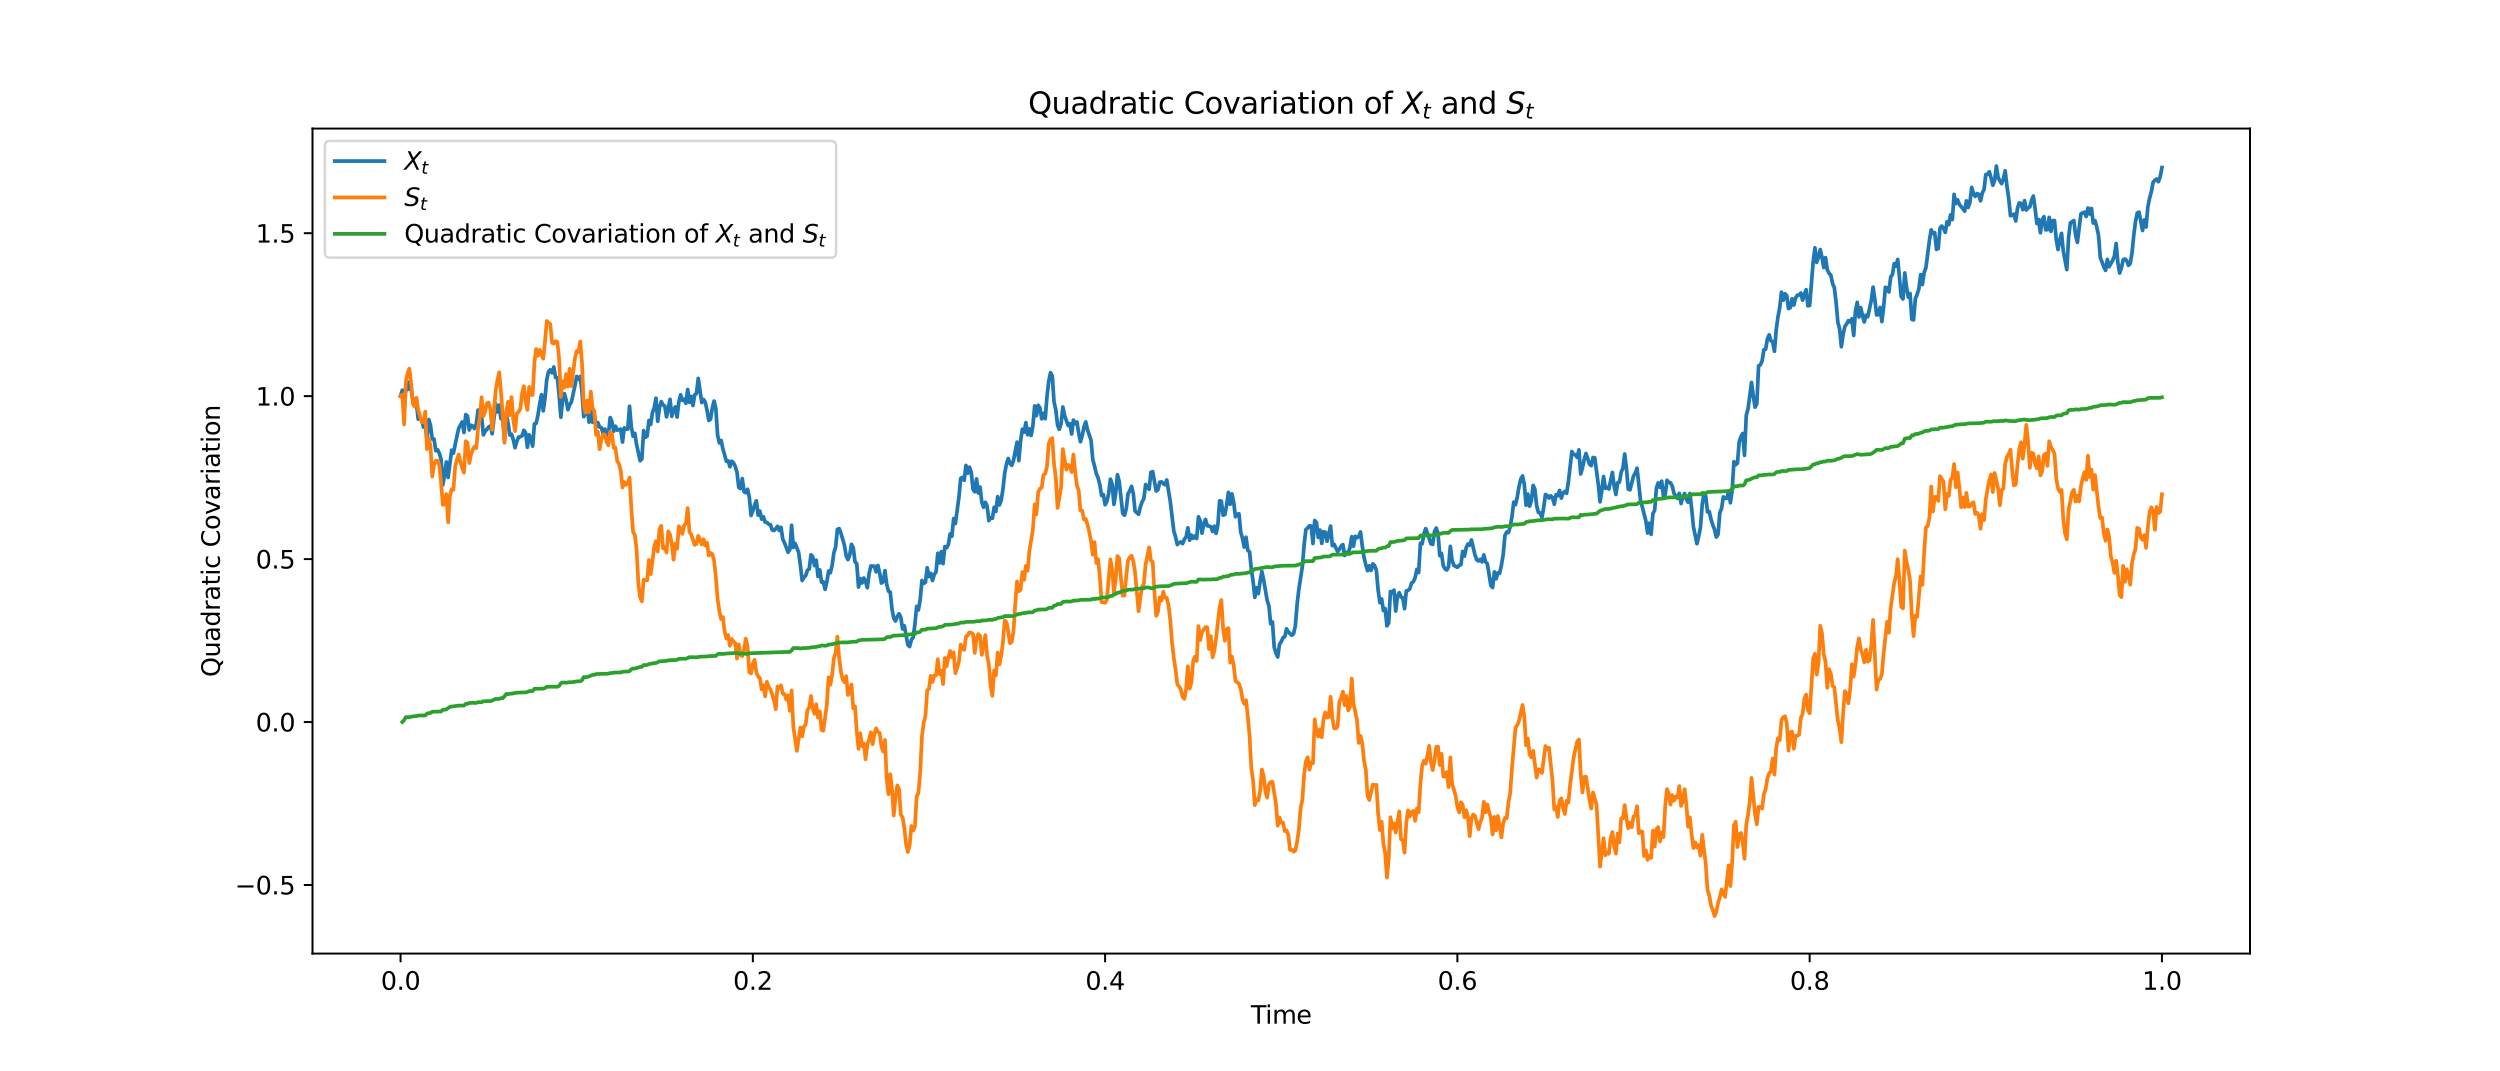 <?xml version="1.0" encoding="utf-8" standalone="no"?>
<!DOCTYPE svg PUBLIC "-//W3C//DTD SVG 1.1//EN"
  "http://www.w3.org/Graphics/SVG/1.1/DTD/svg11.dtd">
<svg xmlns:xlink="http://www.w3.org/1999/xlink" width="1008pt" height="432pt" viewBox="0 0 1008 432" xmlns="http://www.w3.org/2000/svg" version="1.1">
 <defs>
  <style type="text/css">*{stroke-linejoin: round; stroke-linecap: butt}</style>
 </defs>
 <g id="figure_1">
  <g id="patch_1">
   <path d="M 0 432 
L 1008 432 
L 1008 0 
L 0 0 
z
" style="fill: #ffffff"/>
  </g>
  <g id="axes_1">
   <g id="patch_2">
    <path d="M 126 384.48 
L 907.2 384.48 
L 907.2 51.84 
L 126 51.84 
z
" style="fill: #ffffff"/>
   </g>
   <g id="matplotlib.axis_1">
    <g id="xtick_1">
     <g id="line2d_1">
      <defs>
       <path id="mc32b98f6ab" d="M 0 0 
L 0 3.5 
" style="stroke: #000000; stroke-width: 0.8"/>
      </defs>
      <g>
       <use xlink:href="#mc32b98f6ab" x="161.509" y="384.48" style="stroke: #000000; stroke-width: 0.8"/>
      </g>
     </g>
     <g id="text_1">
      <!-- 0.0 -->
      <g transform="translate(153.558 399.078)scale(0.1 -0.1)">
       <defs>
        <path id="DejaVuSans-30" d="M 2034 4250 
Q 1547 4250 1301 3770 
Q 1056 3291 1056 2328 
Q 1056 1369 1301 889 
Q 1547 409 2034 409 
Q 2525 409 2770 889 
Q 3016 1369 3016 2328 
Q 3016 3291 2770 3770 
Q 2525 4250 2034 4250 
z
M 2034 4750 
Q 2819 4750 3233 4129 
Q 3647 3509 3647 2328 
Q 3647 1150 3233 529 
Q 2819 -91 2034 -91 
Q 1250 -91 836 529 
Q 422 1150 422 2328 
Q 422 3509 836 4129 
Q 1250 4750 2034 4750 
z
" transform="scale(0.016)"/>
        <path id="DejaVuSans-2e" d="M 684 794 
L 1344 794 
L 1344 0 
L 684 0 
L 684 794 
z
" transform="scale(0.016)"/>
       </defs>
       <use xlink:href="#DejaVuSans-30"/>
       <use xlink:href="#DejaVuSans-2e" x="63.623"/>
       <use xlink:href="#DejaVuSans-30" x="95.41"/>
      </g>
     </g>
    </g>
    <g id="xtick_2">
     <g id="line2d_2">
      <g>
       <use xlink:href="#mc32b98f6ab" x="303.545" y="384.48" style="stroke: #000000; stroke-width: 0.8"/>
      </g>
     </g>
     <g id="text_2">
      <!-- 0.2 -->
      <g transform="translate(295.594 399.078)scale(0.1 -0.1)">
       <defs>
        <path id="DejaVuSans-32" d="M 1228 531 
L 3431 531 
L 3431 0 
L 469 0 
L 469 531 
Q 828 903 1448 1529 
Q 2069 2156 2228 2338 
Q 2531 2678 2651 2914 
Q 2772 3150 2772 3378 
Q 2772 3750 2511 3984 
Q 2250 4219 1831 4219 
Q 1534 4219 1204 4116 
Q 875 4013 500 3803 
L 500 4441 
Q 881 4594 1212 4672 
Q 1544 4750 1819 4750 
Q 2544 4750 2975 4387 
Q 3406 4025 3406 3419 
Q 3406 3131 3298 2873 
Q 3191 2616 2906 2266 
Q 2828 2175 2409 1742 
Q 1991 1309 1228 531 
z
" transform="scale(0.016)"/>
       </defs>
       <use xlink:href="#DejaVuSans-30"/>
       <use xlink:href="#DejaVuSans-2e" x="63.623"/>
       <use xlink:href="#DejaVuSans-32" x="95.41"/>
      </g>
     </g>
    </g>
    <g id="xtick_3">
     <g id="line2d_3">
      <g>
       <use xlink:href="#mc32b98f6ab" x="445.582" y="384.48" style="stroke: #000000; stroke-width: 0.8"/>
      </g>
     </g>
     <g id="text_3">
      <!-- 0.4 -->
      <g transform="translate(437.63 399.078)scale(0.1 -0.1)">
       <defs>
        <path id="DejaVuSans-34" d="M 2419 4116 
L 825 1625 
L 2419 1625 
L 2419 4116 
z
M 2253 4666 
L 3047 4666 
L 3047 1625 
L 3713 1625 
L 3713 1100 
L 3047 1100 
L 3047 0 
L 2419 0 
L 2419 1100 
L 313 1100 
L 313 1709 
L 2253 4666 
z
" transform="scale(0.016)"/>
       </defs>
       <use xlink:href="#DejaVuSans-30"/>
       <use xlink:href="#DejaVuSans-2e" x="63.623"/>
       <use xlink:href="#DejaVuSans-34" x="95.41"/>
      </g>
     </g>
    </g>
    <g id="xtick_4">
     <g id="line2d_4">
      <g>
       <use xlink:href="#mc32b98f6ab" x="587.618" y="384.48" style="stroke: #000000; stroke-width: 0.8"/>
      </g>
     </g>
     <g id="text_4">
      <!-- 0.6 -->
      <g transform="translate(579.667 399.078)scale(0.1 -0.1)">
       <defs>
        <path id="DejaVuSans-36" d="M 2113 2584 
Q 1688 2584 1439 2293 
Q 1191 2003 1191 1497 
Q 1191 994 1439 701 
Q 1688 409 2113 409 
Q 2538 409 2786 701 
Q 3034 994 3034 1497 
Q 3034 2003 2786 2293 
Q 2538 2584 2113 2584 
z
M 3366 4563 
L 3366 3988 
Q 3128 4100 2886 4159 
Q 2644 4219 2406 4219 
Q 1781 4219 1451 3797 
Q 1122 3375 1075 2522 
Q 1259 2794 1537 2939 
Q 1816 3084 2150 3084 
Q 2853 3084 3261 2657 
Q 3669 2231 3669 1497 
Q 3669 778 3244 343 
Q 2819 -91 2113 -91 
Q 1303 -91 875 529 
Q 447 1150 447 2328 
Q 447 3434 972 4092 
Q 1497 4750 2381 4750 
Q 2619 4750 2861 4703 
Q 3103 4656 3366 4563 
z
" transform="scale(0.016)"/>
       </defs>
       <use xlink:href="#DejaVuSans-30"/>
       <use xlink:href="#DejaVuSans-2e" x="63.623"/>
       <use xlink:href="#DejaVuSans-36" x="95.41"/>
      </g>
     </g>
    </g>
    <g id="xtick_5">
     <g id="line2d_5">
      <g>
       <use xlink:href="#mc32b98f6ab" x="729.655" y="384.48" style="stroke: #000000; stroke-width: 0.8"/>
      </g>
     </g>
     <g id="text_5">
      <!-- 0.8 -->
      <g transform="translate(721.703 399.078)scale(0.1 -0.1)">
       <defs>
        <path id="DejaVuSans-38" d="M 2034 2216 
Q 1584 2216 1326 1975 
Q 1069 1734 1069 1313 
Q 1069 891 1326 650 
Q 1584 409 2034 409 
Q 2484 409 2743 651 
Q 3003 894 3003 1313 
Q 3003 1734 2745 1975 
Q 2488 2216 2034 2216 
z
M 1403 2484 
Q 997 2584 770 2862 
Q 544 3141 544 3541 
Q 544 4100 942 4425 
Q 1341 4750 2034 4750 
Q 2731 4750 3128 4425 
Q 3525 4100 3525 3541 
Q 3525 3141 3298 2862 
Q 3072 2584 2669 2484 
Q 3125 2378 3379 2068 
Q 3634 1759 3634 1313 
Q 3634 634 3220 271 
Q 2806 -91 2034 -91 
Q 1263 -91 848 271 
Q 434 634 434 1313 
Q 434 1759 690 2068 
Q 947 2378 1403 2484 
z
M 1172 3481 
Q 1172 3119 1398 2916 
Q 1625 2713 2034 2713 
Q 2441 2713 2670 2916 
Q 2900 3119 2900 3481 
Q 2900 3844 2670 4047 
Q 2441 4250 2034 4250 
Q 1625 4250 1398 4047 
Q 1172 3844 1172 3481 
z
" transform="scale(0.016)"/>
       </defs>
       <use xlink:href="#DejaVuSans-30"/>
       <use xlink:href="#DejaVuSans-2e" x="63.623"/>
       <use xlink:href="#DejaVuSans-38" x="95.41"/>
      </g>
     </g>
    </g>
    <g id="xtick_6">
     <g id="line2d_6">
      <g>
       <use xlink:href="#mc32b98f6ab" x="871.691" y="384.48" style="stroke: #000000; stroke-width: 0.8"/>
      </g>
     </g>
     <g id="text_6">
      <!-- 1.0 -->
      <g transform="translate(863.739 399.078)scale(0.1 -0.1)">
       <defs>
        <path id="DejaVuSans-31" d="M 794 531 
L 1825 531 
L 1825 4091 
L 703 3866 
L 703 4441 
L 1819 4666 
L 2450 4666 
L 2450 531 
L 3481 531 
L 3481 0 
L 794 0 
L 794 531 
z
" transform="scale(0.016)"/>
       </defs>
       <use xlink:href="#DejaVuSans-31"/>
       <use xlink:href="#DejaVuSans-2e" x="63.623"/>
       <use xlink:href="#DejaVuSans-30" x="95.41"/>
      </g>
     </g>
    </g>
    <g id="text_7">
     <!-- Time -->
     <g transform="translate(504.366 412.757)scale(0.1 -0.1)">
      <defs>
       <path id="DejaVuSans-54" d="M -19 4666 
L 3928 4666 
L 3928 4134 
L 2272 4134 
L 2272 0 
L 1638 0 
L 1638 4134 
L -19 4134 
L -19 4666 
z
" transform="scale(0.016)"/>
       <path id="DejaVuSans-69" d="M 603 3500 
L 1178 3500 
L 1178 0 
L 603 0 
L 603 3500 
z
M 603 4863 
L 1178 4863 
L 1178 4134 
L 603 4134 
L 603 4863 
z
" transform="scale(0.016)"/>
       <path id="DejaVuSans-6d" d="M 3328 2828 
Q 3544 3216 3844 3400 
Q 4144 3584 4550 3584 
Q 5097 3584 5394 3201 
Q 5691 2819 5691 2113 
L 5691 0 
L 5113 0 
L 5113 2094 
Q 5113 2597 4934 2840 
Q 4756 3084 4391 3084 
Q 3944 3084 3684 2787 
Q 3425 2491 3425 1978 
L 3425 0 
L 2847 0 
L 2847 2094 
Q 2847 2600 2669 2842 
Q 2491 3084 2119 3084 
Q 1678 3084 1418 2786 
Q 1159 2488 1159 1978 
L 1159 0 
L 581 0 
L 581 3500 
L 1159 3500 
L 1159 2956 
Q 1356 3278 1631 3431 
Q 1906 3584 2284 3584 
Q 2666 3584 2933 3390 
Q 3200 3197 3328 2828 
z
" transform="scale(0.016)"/>
       <path id="DejaVuSans-65" d="M 3597 1894 
L 3597 1613 
L 953 1613 
Q 991 1019 1311 708 
Q 1631 397 2203 397 
Q 2534 397 2845 478 
Q 3156 559 3463 722 
L 3463 178 
Q 3153 47 2828 -22 
Q 2503 -91 2169 -91 
Q 1331 -91 842 396 
Q 353 884 353 1716 
Q 353 2575 817 3079 
Q 1281 3584 2069 3584 
Q 2775 3584 3186 3129 
Q 3597 2675 3597 1894 
z
M 3022 2063 
Q 3016 2534 2758 2815 
Q 2500 3097 2075 3097 
Q 1594 3097 1305 2825 
Q 1016 2553 972 2059 
L 3022 2063 
z
" transform="scale(0.016)"/>
      </defs>
      <use xlink:href="#DejaVuSans-54"/>
      <use xlink:href="#DejaVuSans-69" x="57.959"/>
      <use xlink:href="#DejaVuSans-6d" x="85.742"/>
      <use xlink:href="#DejaVuSans-65" x="183.154"/>
     </g>
    </g>
   </g>
   <g id="matplotlib.axis_2">
    <g id="ytick_1">
     <g id="line2d_7">
      <defs>
       <path id="m3a1b5c3931" d="M 0 0 
L -3.5 0 
" style="stroke: #000000; stroke-width: 0.8"/>
      </defs>
      <g>
       <use xlink:href="#m3a1b5c3931" x="126" y="356.832" style="stroke: #000000; stroke-width: 0.8"/>
      </g>
     </g>
     <g id="text_8">
      <!-- −0.5 -->
      <g transform="translate(94.717 360.631)scale(0.1 -0.1)">
       <defs>
        <path id="DejaVuSans-2212" d="M 678 2272 
L 4684 2272 
L 4684 1741 
L 678 1741 
L 678 2272 
z
" transform="scale(0.016)"/>
        <path id="DejaVuSans-35" d="M 691 4666 
L 3169 4666 
L 3169 4134 
L 1269 4134 
L 1269 2991 
Q 1406 3038 1543 3061 
Q 1681 3084 1819 3084 
Q 2600 3084 3056 2656 
Q 3513 2228 3513 1497 
Q 3513 744 3044 326 
Q 2575 -91 1722 -91 
Q 1428 -91 1123 -41 
Q 819 9 494 109 
L 494 744 
Q 775 591 1075 516 
Q 1375 441 1709 441 
Q 2250 441 2565 725 
Q 2881 1009 2881 1497 
Q 2881 1984 2565 2268 
Q 2250 2553 1709 2553 
Q 1456 2553 1204 2497 
Q 953 2441 691 2322 
L 691 4666 
z
" transform="scale(0.016)"/>
       </defs>
       <use xlink:href="#DejaVuSans-2212"/>
       <use xlink:href="#DejaVuSans-30" x="83.789"/>
       <use xlink:href="#DejaVuSans-2e" x="147.412"/>
       <use xlink:href="#DejaVuSans-35" x="179.199"/>
      </g>
     </g>
    </g>
    <g id="ytick_2">
     <g id="line2d_8">
      <g>
       <use xlink:href="#m3a1b5c3931" x="126" y="291.131" style="stroke: #000000; stroke-width: 0.8"/>
      </g>
     </g>
     <g id="text_9">
      <!-- 0.0 -->
      <g transform="translate(103.097 294.93)scale(0.1 -0.1)">
       <use xlink:href="#DejaVuSans-30"/>
       <use xlink:href="#DejaVuSans-2e" x="63.623"/>
       <use xlink:href="#DejaVuSans-30" x="95.41"/>
      </g>
     </g>
    </g>
    <g id="ytick_3">
     <g id="line2d_9">
      <g>
       <use xlink:href="#m3a1b5c3931" x="126" y="225.429" style="stroke: #000000; stroke-width: 0.8"/>
      </g>
     </g>
     <g id="text_10">
      <!-- 0.5 -->
      <g transform="translate(103.097 229.228)scale(0.1 -0.1)">
       <use xlink:href="#DejaVuSans-30"/>
       <use xlink:href="#DejaVuSans-2e" x="63.623"/>
       <use xlink:href="#DejaVuSans-35" x="95.41"/>
      </g>
     </g>
    </g>
    <g id="ytick_4">
     <g id="line2d_10">
      <g>
       <use xlink:href="#m3a1b5c3931" x="126" y="159.728" style="stroke: #000000; stroke-width: 0.8"/>
      </g>
     </g>
     <g id="text_11">
      <!-- 1.0 -->
      <g transform="translate(103.097 163.527)scale(0.1 -0.1)">
       <use xlink:href="#DejaVuSans-31"/>
       <use xlink:href="#DejaVuSans-2e" x="63.623"/>
       <use xlink:href="#DejaVuSans-30" x="95.41"/>
      </g>
     </g>
    </g>
    <g id="ytick_5">
     <g id="line2d_11">
      <g>
       <use xlink:href="#m3a1b5c3931" x="126" y="94.027" style="stroke: #000000; stroke-width: 0.8"/>
      </g>
     </g>
     <g id="text_12">
      <!-- 1.5 -->
      <g transform="translate(103.097 97.826)scale(0.1 -0.1)">
       <use xlink:href="#DejaVuSans-31"/>
       <use xlink:href="#DejaVuSans-2e" x="63.623"/>
       <use xlink:href="#DejaVuSans-35" x="95.41"/>
      </g>
     </g>
    </g>
    <g id="text_13">
     <!-- Quadratic Covariation -->
     <g transform="translate(88.638 272.97)rotate(-90)scale(0.1 -0.1)">
      <defs>
       <path id="DejaVuSans-51" d="M 2522 4238 
Q 1834 4238 1429 3725 
Q 1025 3213 1025 2328 
Q 1025 1447 1429 934 
Q 1834 422 2522 422 
Q 3209 422 3611 934 
Q 4013 1447 4013 2328 
Q 4013 3213 3611 3725 
Q 3209 4238 2522 4238 
z
M 3406 84 
L 4238 -825 
L 3475 -825 
L 2784 -78 
Q 2681 -84 2626 -87 
Q 2572 -91 2522 -91 
Q 1538 -91 948 567 
Q 359 1225 359 2328 
Q 359 3434 948 4092 
Q 1538 4750 2522 4750 
Q 3503 4750 4090 4092 
Q 4678 3434 4678 2328 
Q 4678 1516 4351 937 
Q 4025 359 3406 84 
z
" transform="scale(0.016)"/>
       <path id="DejaVuSans-75" d="M 544 1381 
L 544 3500 
L 1119 3500 
L 1119 1403 
Q 1119 906 1312 657 
Q 1506 409 1894 409 
Q 2359 409 2629 706 
Q 2900 1003 2900 1516 
L 2900 3500 
L 3475 3500 
L 3475 0 
L 2900 0 
L 2900 538 
Q 2691 219 2414 64 
Q 2138 -91 1772 -91 
Q 1169 -91 856 284 
Q 544 659 544 1381 
z
M 1991 3584 
L 1991 3584 
z
" transform="scale(0.016)"/>
       <path id="DejaVuSans-61" d="M 2194 1759 
Q 1497 1759 1228 1600 
Q 959 1441 959 1056 
Q 959 750 1161 570 
Q 1363 391 1709 391 
Q 2188 391 2477 730 
Q 2766 1069 2766 1631 
L 2766 1759 
L 2194 1759 
z
M 3341 1997 
L 3341 0 
L 2766 0 
L 2766 531 
Q 2569 213 2275 61 
Q 1981 -91 1556 -91 
Q 1019 -91 701 211 
Q 384 513 384 1019 
Q 384 1609 779 1909 
Q 1175 2209 1959 2209 
L 2766 2209 
L 2766 2266 
Q 2766 2663 2505 2880 
Q 2244 3097 1772 3097 
Q 1472 3097 1187 3025 
Q 903 2953 641 2809 
L 641 3341 
Q 956 3463 1253 3523 
Q 1550 3584 1831 3584 
Q 2591 3584 2966 3190 
Q 3341 2797 3341 1997 
z
" transform="scale(0.016)"/>
       <path id="DejaVuSans-64" d="M 2906 2969 
L 2906 4863 
L 3481 4863 
L 3481 0 
L 2906 0 
L 2906 525 
Q 2725 213 2448 61 
Q 2172 -91 1784 -91 
Q 1150 -91 751 415 
Q 353 922 353 1747 
Q 353 2572 751 3078 
Q 1150 3584 1784 3584 
Q 2172 3584 2448 3432 
Q 2725 3281 2906 2969 
z
M 947 1747 
Q 947 1113 1208 752 
Q 1469 391 1925 391 
Q 2381 391 2643 752 
Q 2906 1113 2906 1747 
Q 2906 2381 2643 2742 
Q 2381 3103 1925 3103 
Q 1469 3103 1208 2742 
Q 947 2381 947 1747 
z
" transform="scale(0.016)"/>
       <path id="DejaVuSans-72" d="M 2631 2963 
Q 2534 3019 2420 3045 
Q 2306 3072 2169 3072 
Q 1681 3072 1420 2755 
Q 1159 2438 1159 1844 
L 1159 0 
L 581 0 
L 581 3500 
L 1159 3500 
L 1159 2956 
Q 1341 3275 1631 3429 
Q 1922 3584 2338 3584 
Q 2397 3584 2469 3576 
Q 2541 3569 2628 3553 
L 2631 2963 
z
" transform="scale(0.016)"/>
       <path id="DejaVuSans-74" d="M 1172 4494 
L 1172 3500 
L 2356 3500 
L 2356 3053 
L 1172 3053 
L 1172 1153 
Q 1172 725 1289 603 
Q 1406 481 1766 481 
L 2356 481 
L 2356 0 
L 1766 0 
Q 1100 0 847 248 
Q 594 497 594 1153 
L 594 3053 
L 172 3053 
L 172 3500 
L 594 3500 
L 594 4494 
L 1172 4494 
z
" transform="scale(0.016)"/>
       <path id="DejaVuSans-63" d="M 3122 3366 
L 3122 2828 
Q 2878 2963 2633 3030 
Q 2388 3097 2138 3097 
Q 1578 3097 1268 2742 
Q 959 2388 959 1747 
Q 959 1106 1268 751 
Q 1578 397 2138 397 
Q 2388 397 2633 464 
Q 2878 531 3122 666 
L 3122 134 
Q 2881 22 2623 -34 
Q 2366 -91 2075 -91 
Q 1284 -91 818 406 
Q 353 903 353 1747 
Q 353 2603 823 3093 
Q 1294 3584 2113 3584 
Q 2378 3584 2631 3529 
Q 2884 3475 3122 3366 
z
" transform="scale(0.016)"/>
       <path id="DejaVuSans-20" transform="scale(0.016)"/>
       <path id="DejaVuSans-43" d="M 4122 4306 
L 4122 3641 
Q 3803 3938 3442 4084 
Q 3081 4231 2675 4231 
Q 1875 4231 1450 3742 
Q 1025 3253 1025 2328 
Q 1025 1406 1450 917 
Q 1875 428 2675 428 
Q 3081 428 3442 575 
Q 3803 722 4122 1019 
L 4122 359 
Q 3791 134 3420 21 
Q 3050 -91 2638 -91 
Q 1578 -91 968 557 
Q 359 1206 359 2328 
Q 359 3453 968 4101 
Q 1578 4750 2638 4750 
Q 3056 4750 3426 4639 
Q 3797 4528 4122 4306 
z
" transform="scale(0.016)"/>
       <path id="DejaVuSans-6f" d="M 1959 3097 
Q 1497 3097 1228 2736 
Q 959 2375 959 1747 
Q 959 1119 1226 758 
Q 1494 397 1959 397 
Q 2419 397 2687 759 
Q 2956 1122 2956 1747 
Q 2956 2369 2687 2733 
Q 2419 3097 1959 3097 
z
M 1959 3584 
Q 2709 3584 3137 3096 
Q 3566 2609 3566 1747 
Q 3566 888 3137 398 
Q 2709 -91 1959 -91 
Q 1206 -91 779 398 
Q 353 888 353 1747 
Q 353 2609 779 3096 
Q 1206 3584 1959 3584 
z
" transform="scale(0.016)"/>
       <path id="DejaVuSans-76" d="M 191 3500 
L 800 3500 
L 1894 563 
L 2988 3500 
L 3597 3500 
L 2284 0 
L 1503 0 
L 191 3500 
z
" transform="scale(0.016)"/>
       <path id="DejaVuSans-6e" d="M 3513 2113 
L 3513 0 
L 2938 0 
L 2938 2094 
Q 2938 2591 2744 2837 
Q 2550 3084 2163 3084 
Q 1697 3084 1428 2787 
Q 1159 2491 1159 1978 
L 1159 0 
L 581 0 
L 581 3500 
L 1159 3500 
L 1159 2956 
Q 1366 3272 1645 3428 
Q 1925 3584 2291 3584 
Q 2894 3584 3203 3211 
Q 3513 2838 3513 2113 
z
" transform="scale(0.016)"/>
      </defs>
      <use xlink:href="#DejaVuSans-51"/>
      <use xlink:href="#DejaVuSans-75" x="78.711"/>
      <use xlink:href="#DejaVuSans-61" x="142.09"/>
      <use xlink:href="#DejaVuSans-64" x="203.369"/>
      <use xlink:href="#DejaVuSans-72" x="266.846"/>
      <use xlink:href="#DejaVuSans-61" x="307.959"/>
      <use xlink:href="#DejaVuSans-74" x="369.238"/>
      <use xlink:href="#DejaVuSans-69" x="408.447"/>
      <use xlink:href="#DejaVuSans-63" x="436.23"/>
      <use xlink:href="#DejaVuSans-20" x="491.211"/>
      <use xlink:href="#DejaVuSans-43" x="522.998"/>
      <use xlink:href="#DejaVuSans-6f" x="592.822"/>
      <use xlink:href="#DejaVuSans-76" x="654.004"/>
      <use xlink:href="#DejaVuSans-61" x="713.184"/>
      <use xlink:href="#DejaVuSans-72" x="774.463"/>
      <use xlink:href="#DejaVuSans-69" x="815.576"/>
      <use xlink:href="#DejaVuSans-61" x="843.359"/>
      <use xlink:href="#DejaVuSans-74" x="904.639"/>
      <use xlink:href="#DejaVuSans-69" x="943.848"/>
      <use xlink:href="#DejaVuSans-6f" x="971.631"/>
      <use xlink:href="#DejaVuSans-6e" x="1032.812"/>
     </g>
    </g>
   </g>
   <g id="line2d_12">
    <path d="M 161.509 159.728 
L 162.219 157.319 
L 162.929 165.394 
L 163.64 155.957 
L 164.35 157.032 
L 165.06 153.984 
L 165.77 157.247 
L 166.48 161.223 
L 167.191 162.463 
L 167.901 162.685 
L 168.611 169.026 
L 169.321 168.275 
L 170.031 169.031 
L 170.741 172.205 
L 171.452 171.163 
L 172.162 176.998 
L 172.872 169.154 
L 173.582 171.528 
L 174.292 177 
L 175.003 177.013 
L 175.713 181.714 
L 176.423 181.321 
L 177.133 182.759 
L 177.843 185.127 
L 178.553 195.515 
L 179.264 191.265 
L 179.974 186.253 
L 180.684 192.48 
L 182.104 181.526 
L 182.815 182.718 
L 184.235 175.885 
L 184.945 172.725 
L 186.365 170.112 
L 187.076 174.392 
L 187.786 167.175 
L 188.496 167.758 
L 189.206 173.362 
L 189.916 171.466 
L 190.627 171.785 
L 191.337 172.795 
L 192.047 170.851 
L 192.757 165.351 
L 193.467 167.914 
L 194.177 167.766 
L 194.888 175.335 
L 195.598 173.95 
L 197.018 172.186 
L 197.728 171.758 
L 198.439 174.893 
L 199.859 162.863 
L 200.569 166.092 
L 201.279 163.341 
L 201.989 168.83 
L 202.7 168.439 
L 203.41 177.282 
L 204.12 166.859 
L 204.83 170.551 
L 205.54 175.368 
L 206.251 175.067 
L 206.961 177.281 
L 207.671 180.52 
L 208.381 177.995 
L 209.091 176.256 
L 209.801 176.078 
L 210.512 175.693 
L 211.222 173.502 
L 211.932 174.49 
L 212.642 180.343 
L 213.352 175.343 
L 214.063 177.051 
L 214.773 179.881 
L 215.483 170.912 
L 216.193 170.652 
L 216.903 167.434 
L 217.613 162.846 
L 218.324 159.13 
L 219.034 165.66 
L 219.744 160.591 
L 220.454 152.992 
L 221.164 149.849 
L 221.875 149.116 
L 222.585 150.333 
L 223.295 147.985 
L 224.005 152.192 
L 224.715 152.321 
L 225.425 159.259 
L 226.136 168.226 
L 226.846 161.126 
L 227.556 158.733 
L 228.266 161.235 
L 228.976 165.199 
L 229.687 163.198 
L 230.397 162.042 
L 231.817 155.482 
L 232.527 151.781 
L 233.237 152.931 
L 233.948 151.767 
L 234.658 158.019 
L 235.368 168.001 
L 236.078 166.39 
L 236.788 164.273 
L 237.499 170.205 
L 238.209 164.638 
L 238.919 170.266 
L 239.629 167.254 
L 240.339 172.101 
L 241.049 170.379 
L 241.76 172.194 
L 242.47 172.448 
L 243.18 174.842 
L 243.89 172.974 
L 244.6 175.587 
L 245.311 175.094 
L 246.021 168.363 
L 246.731 170.023 
L 247.441 173.896 
L 248.151 171.848 
L 248.861 173.446 
L 250.282 173.042 
L 250.992 178.234 
L 251.702 172.521 
L 252.412 173.002 
L 253.123 173.047 
L 253.833 163.79 
L 254.543 172.047 
L 255.253 175.875 
L 255.963 174.737 
L 256.673 179.278 
L 258.094 185.765 
L 258.804 185.012 
L 259.514 173.627 
L 260.224 176.338 
L 260.935 175.79 
L 261.645 169.546 
L 262.355 171.168 
L 263.065 166.337 
L 263.775 164.399 
L 264.485 160.555 
L 265.196 169.862 
L 265.906 164.416 
L 266.616 161.942 
L 267.326 163.266 
L 268.036 163.73 
L 268.747 168.076 
L 270.167 161.007 
L 270.877 167.849 
L 271.587 165.358 
L 272.297 164.048 
L 273.008 168.171 
L 273.718 161.901 
L 274.428 159.178 
L 275.138 161.446 
L 275.848 160.941 
L 276.559 162.612 
L 277.269 157.04 
L 277.979 162.216 
L 278.689 159.845 
L 279.399 163.495 
L 280.109 159.171 
L 280.82 158.692 
L 281.53 152.568 
L 282.95 162.305 
L 283.66 161.068 
L 284.371 162.189 
L 285.081 165.442 
L 285.791 169.545 
L 286.501 168.992 
L 287.211 164.45 
L 287.921 161.715 
L 288.632 164.813 
L 289.342 175.469 
L 290.052 178.61 
L 290.762 177.592 
L 291.472 180.958 
L 292.893 186.011 
L 293.603 185.824 
L 294.313 188.204 
L 295.023 185.953 
L 295.733 186.604 
L 296.444 188.055 
L 297.154 190.435 
L 297.864 196.501 
L 298.574 197.001 
L 299.284 192.963 
L 299.995 198.266 
L 300.705 198.665 
L 301.415 197.268 
L 302.125 200.508 
L 302.835 207.833 
L 303.545 205.932 
L 304.256 203.617 
L 304.966 201.934 
L 305.676 207.714 
L 306.386 206.063 
L 307.096 209.349 
L 307.807 208.36 
L 308.517 210.523 
L 309.227 210.648 
L 309.937 211.372 
L 310.647 211.546 
L 311.357 213.687 
L 312.068 213.926 
L 312.778 213.195 
L 313.488 212.217 
L 314.198 213.887 
L 314.908 212.615 
L 315.619 217.463 
L 316.329 218.889 
L 317.749 222.66 
L 318.459 221.648 
L 319.169 211.783 
L 319.88 220.715 
L 320.59 219.104 
L 322.01 222.734 
L 322.72 227.974 
L 323.431 234.063 
L 324.141 232.847 
L 324.851 232.069 
L 325.561 229.904 
L 326.271 229.424 
L 326.981 223.708 
L 327.692 224.428 
L 328.402 228.051 
L 329.112 225.869 
L 329.822 232.423 
L 330.532 229.751 
L 331.243 234.717 
L 331.953 234.577 
L 332.663 237.619 
L 333.373 234.713 
L 334.083 230.25 
L 334.793 230.966 
L 335.504 228.011 
L 336.214 222.904 
L 336.924 220.554 
L 337.634 213.427 
L 338.344 213.113 
L 339.055 214.971 
L 340.475 219.852 
L 341.185 224.147 
L 341.895 225.647 
L 342.605 223.874 
L 343.316 219.467 
L 344.026 220.793 
L 344.736 226.484 
L 345.446 227.295 
L 346.156 236.698 
L 346.867 233.32 
L 347.577 235.048 
L 348.287 233.062 
L 348.997 234.498 
L 349.707 236.971 
L 350.417 231.317 
L 351.128 228.198 
L 352.548 228.311 
L 353.258 230.575 
L 353.968 227.997 
L 354.679 231.04 
L 355.389 235.107 
L 356.099 234.542 
L 356.809 230.092 
L 357.519 235.601 
L 358.229 238.359 
L 358.94 238.752 
L 359.65 245.538 
L 360.36 249.248 
L 361.07 250.406 
L 361.78 248.619 
L 362.491 247.47 
L 363.201 248.897 
L 363.911 253.594 
L 364.621 252.328 
L 366.041 260.023 
L 366.752 260.717 
L 367.462 258.009 
L 368.172 257.051 
L 368.882 251.788 
L 369.592 244.513 
L 370.303 245.974 
L 371.013 241.79 
L 371.723 234.038 
L 372.433 235.27 
L 373.143 234.801 
L 373.853 228.925 
L 374.564 232.485 
L 375.274 231.166 
L 375.984 234.061 
L 376.694 231.585 
L 377.404 230.678 
L 378.115 223.083 
L 378.825 226.979 
L 379.535 222.434 
L 380.245 227.256 
L 380.955 220.41 
L 381.665 220.883 
L 382.376 219.581 
L 383.086 215.298 
L 383.796 216.219 
L 384.506 209.094 
L 385.216 211.093 
L 386.637 200.444 
L 387.347 192.897 
L 388.057 192.453 
L 388.767 193.655 
L 389.477 187.669 
L 390.188 190.826 
L 390.898 188.361 
L 391.608 190.457 
L 392.318 197.298 
L 393.028 198.303 
L 393.739 193.1 
L 394.449 198.776 
L 395.159 196.397 
L 395.869 202.498 
L 396.579 204.525 
L 397.289 202.525 
L 398 203.959 
L 398.71 209.901 
L 399.42 208.752 
L 400.13 208.969 
L 400.84 204.536 
L 401.551 206.206 
L 402.261 200.23 
L 402.971 203.612 
L 403.681 201.717 
L 404.391 197.194 
L 405.101 190.757 
L 405.812 187.111 
L 406.522 184.856 
L 407.232 186.869 
L 407.942 187.637 
L 408.652 185.621 
L 410.073 178.279 
L 410.783 185.728 
L 411.493 177.848 
L 412.203 173.074 
L 412.913 174.251 
L 413.624 170.424 
L 414.334 175.291 
L 415.044 172.911 
L 415.754 175.59 
L 416.464 171.648 
L 417.175 163.655 
L 417.885 167.593 
L 418.595 163.394 
L 419.305 164.468 
L 420.015 168.875 
L 420.725 166.677 
L 421.436 168.817 
L 422.146 159.817 
L 422.856 153.723 
L 423.566 150.262 
L 424.276 151.547 
L 424.987 162.083 
L 425.697 165.225 
L 426.407 171.415 
L 427.117 173.1 
L 427.827 170.85 
L 428.537 164.094 
L 429.248 167.531 
L 430.668 171.563 
L 431.378 170.82 
L 432.088 175.004 
L 432.799 169.374 
L 433.509 170.849 
L 434.219 170.129 
L 434.929 174.564 
L 435.639 178.094 
L 436.349 175.661 
L 437.06 172.075 
L 437.77 170.123 
L 438.48 173.27 
L 439.9 177.461 
L 440.611 185.323 
L 441.321 187.91 
L 442.031 190.972 
L 442.741 192.637 
L 443.451 195.463 
L 444.161 199.808 
L 444.872 199.411 
L 445.582 203.508 
L 446.292 202.233 
L 447.002 199.014 
L 447.712 193.187 
L 448.423 195.257 
L 449.133 203.367 
L 449.843 198.932 
L 450.553 191.396 
L 451.263 194.133 
L 452.684 206.999 
L 453.394 207.753 
L 454.104 205.154 
L 454.814 199.126 
L 455.524 197.869 
L 456.235 196.092 
L 456.945 199.028 
L 457.655 206.055 
L 459.075 207.356 
L 459.785 204.41 
L 460.496 202.346 
L 461.206 201.035 
L 461.916 195.355 
L 462.626 196.481 
L 463.336 197.265 
L 464.047 190.423 
L 464.757 190.158 
L 466.177 197.975 
L 466.887 197.449 
L 467.597 194.419 
L 468.308 194.285 
L 469.018 194.961 
L 469.728 195.457 
L 470.438 193.527 
L 471.859 202.201 
L 473.279 214.175 
L 473.989 216.509 
L 474.699 219.571 
L 475.409 218.847 
L 476.12 218.498 
L 476.83 219.201 
L 477.54 217.422 
L 478.25 216.417 
L 478.96 212.83 
L 479.671 217.8 
L 480.381 215.739 
L 481.091 217.072 
L 481.801 216.083 
L 482.511 217.145 
L 483.221 208.367 
L 483.932 210.021 
L 484.642 214.987 
L 485.352 211.315 
L 486.062 209.46 
L 486.772 212.009 
L 487.483 212.104 
L 488.193 212.345 
L 488.903 214.292 
L 489.613 212.155 
L 490.323 215.052 
L 491.033 211.73 
L 491.744 201.942 
L 492.454 202.08 
L 493.164 207.741 
L 493.874 207.445 
L 494.584 203.593 
L 495.295 198.509 
L 496.005 203.315 
L 496.715 199.138 
L 497.425 202.534 
L 498.135 208.341 
L 498.845 207.353 
L 499.556 207.16 
L 500.266 214.568 
L 500.976 217.035 
L 501.686 220.583 
L 502.396 216.611 
L 503.107 221.885 
L 503.817 222.506 
L 504.527 229.469 
L 505.237 234.331 
L 505.947 240.859 
L 506.657 236.96 
L 507.368 239.35 
L 508.078 234.338 
L 508.788 230.444 
L 509.498 233.789 
L 510.919 242.049 
L 511.629 244.33 
L 512.339 251.541 
L 513.049 250.778 
L 513.759 260.971 
L 514.469 263.309 
L 515.18 264.898 
L 515.89 259.796 
L 516.6 258.714 
L 517.31 257.098 
L 518.02 256.742 
L 518.731 253.539 
L 519.441 254.796 
L 520.861 256.139 
L 521.571 255.533 
L 522.281 252.292 
L 522.992 243.632 
L 523.702 237.571 
L 525.122 228.337 
L 525.832 219.541 
L 526.543 213.501 
L 527.253 212.855 
L 527.963 212.008 
L 528.673 212.106 
L 529.383 219.147 
L 530.093 209.871 
L 530.804 210.736 
L 531.514 216.662 
L 532.224 213.731 
L 532.934 219.098 
L 533.644 214.379 
L 534.355 214.59 
L 535.065 218.234 
L 536.485 212.118 
L 537.195 219.998 
L 537.905 219.431 
L 539.326 222.386 
L 540.036 221.505 
L 540.746 220.186 
L 541.456 219.574 
L 542.167 223.967 
L 542.877 222.723 
L 543.587 223.067 
L 544.297 220.811 
L 545.007 216.383 
L 545.717 220.227 
L 546.428 216.217 
L 547.138 216.821 
L 547.848 216.352 
L 548.558 214.482 
L 549.268 220.171 
L 549.979 224.729 
L 550.689 227.687 
L 551.399 230.111 
L 552.109 228.111 
L 552.819 229.98 
L 553.529 227.361 
L 554.24 227.999 
L 554.95 229.963 
L 555.66 237.925 
L 556.37 243.004 
L 557.08 241.497 
L 557.791 246.182 
L 558.501 245.405 
L 559.211 252.342 
L 559.921 251.156 
L 560.631 238.481 
L 561.341 239.047 
L 562.052 237.932 
L 562.762 246.381 
L 563.472 240.412 
L 564.182 238.957 
L 564.892 240.688 
L 565.603 241.042 
L 566.313 245.426 
L 567.023 238.264 
L 567.733 238.06 
L 568.443 237.343 
L 569.153 235.075 
L 569.864 234.597 
L 570.574 232.92 
L 571.284 229.586 
L 571.994 230.857 
L 572.704 219.043 
L 573.415 219.257 
L 574.125 215.239 
L 574.835 213.144 
L 575.545 214.955 
L 576.965 219.263 
L 577.676 219.502 
L 578.386 214.328 
L 579.096 212.907 
L 579.806 215.05 
L 580.516 224.044 
L 581.227 223.141 
L 581.937 228.111 
L 582.647 229.391 
L 583.357 229.811 
L 584.067 228.463 
L 584.777 220.288 
L 585.488 225.955 
L 586.198 227.986 
L 587.618 228.73 
L 588.328 227.918 
L 589.039 227.73 
L 589.749 222.332 
L 590.459 224.251 
L 591.169 220.847 
L 591.879 219.361 
L 592.589 219.825 
L 593.3 217.696 
L 594.72 223.84 
L 595.43 225.749 
L 596.14 226.195 
L 596.851 225.51 
L 597.561 226.551 
L 598.271 223.744 
L 598.981 226.544 
L 599.691 227.313 
L 601.112 236.039 
L 601.822 236.897 
L 602.532 230.596 
L 603.242 233.368 
L 603.952 230.997 
L 604.663 231.15 
L 605.373 227.851 
L 606.083 223.642 
L 606.793 215.896 
L 607.503 214.518 
L 608.213 214.708 
L 608.924 212.32 
L 609.634 208.268 
L 610.344 202.445 
L 611.054 203.499 
L 611.764 200.318 
L 612.475 196.185 
L 613.185 193.128 
L 613.895 191.899 
L 614.605 195.362 
L 615.315 203.709 
L 616.025 199.222 
L 616.736 204.098 
L 617.446 201.848 
L 618.156 195.722 
L 618.866 197.229 
L 619.576 203.902 
L 620.287 206.614 
L 620.997 206.785 
L 621.707 208.734 
L 622.417 204.611 
L 623.127 199.392 
L 623.837 199.767 
L 624.548 200.842 
L 625.258 199.911 
L 625.968 200.623 
L 626.678 203.314 
L 627.388 199.441 
L 628.099 199.861 
L 628.809 197.735 
L 629.519 200.838 
L 630.229 198.784 
L 630.939 198.159 
L 631.649 198.923 
L 632.36 194.355 
L 633.78 182.055 
L 634.49 183.246 
L 635.2 183.383 
L 635.911 184.43 
L 636.621 181.372 
L 637.331 191.11 
L 638.041 188.728 
L 638.751 185.232 
L 639.461 182.845 
L 640.882 187.15 
L 641.592 187.749 
L 642.302 184.471 
L 643.012 184.592 
L 644.433 195.391 
L 645.143 202.339 
L 645.853 197.702 
L 646.563 192.135 
L 647.273 196.888 
L 647.984 196.424 
L 648.694 197.185 
L 650.114 190.484 
L 650.824 195.937 
L 651.535 199.387 
L 652.245 194.638 
L 652.955 194.392 
L 653.665 190.395 
L 654.375 188.758 
L 655.085 183.053 
L 655.796 188.911 
L 656.506 197.23 
L 657.216 197.5 
L 658.636 191.952 
L 659.347 190.756 
L 660.057 188.764 
L 661.477 201.892 
L 662.187 204.434 
L 663.608 210.019 
L 664.318 214.912 
L 665.028 210.933 
L 665.738 215.47 
L 666.448 207.13 
L 667.159 205.696 
L 667.869 196.767 
L 668.579 194.69 
L 669.289 196.54 
L 669.999 194 
L 670.709 200.281 
L 671.42 199.334 
L 672.13 193.657 
L 672.84 194.472 
L 673.55 194.678 
L 674.26 196.042 
L 674.971 198.98 
L 676.391 200.975 
L 677.101 198.918 
L 677.811 203.031 
L 678.521 200.406 
L 679.232 198.992 
L 679.942 201.311 
L 680.652 202.533 
L 681.362 198.989 
L 682.072 205.042 
L 682.783 212.363 
L 684.203 219.224 
L 684.913 216.223 
L 685.623 212.704 
L 686.333 203.478 
L 687.044 198.893 
L 687.754 200.053 
L 688.464 206.416 
L 689.174 206.274 
L 689.884 209.393 
L 690.595 211.651 
L 691.305 213.524 
L 692.015 216.546 
L 692.725 215.466 
L 693.435 206.736 
L 694.145 204.992 
L 694.856 200.356 
L 695.566 200.984 
L 696.276 200.902 
L 696.986 198.149 
L 697.696 202.723 
L 698.407 197.638 
L 699.117 186.124 
L 699.827 187.381 
L 700.537 186.732 
L 701.247 178.127 
L 701.957 176.03 
L 702.668 174.788 
L 703.378 183.586 
L 704.088 167.475 
L 704.798 164.919 
L 706.219 154.212 
L 706.929 159.754 
L 707.639 164.185 
L 708.349 162.836 
L 709.059 147.499 
L 709.769 147.136 
L 710.48 145.557 
L 711.19 140.997 
L 711.9 140.815 
L 712.61 136.691 
L 713.32 134.999 
L 714.031 137.352 
L 714.741 137.842 
L 715.451 141.638 
L 716.161 133.043 
L 716.871 127.808 
L 717.581 124.004 
L 718.292 117.786 
L 719.002 121.039 
L 719.712 118.45 
L 720.422 119.173 
L 721.132 124.437 
L 721.843 124.063 
L 722.553 120.465 
L 723.263 122.995 
L 723.973 120.201 
L 724.683 119.008 
L 725.393 118.985 
L 726.104 118.138 
L 726.814 121.048 
L 727.524 118.68 
L 728.234 116.798 
L 728.944 123.319 
L 729.655 123.155 
L 731.075 105.507 
L 731.785 99.915 
L 732.495 105.785 
L 733.205 103.703 
L 733.916 100.623 
L 734.626 103.734 
L 735.336 107.887 
L 736.046 103.864 
L 736.756 108.745 
L 737.467 110.194 
L 738.177 110.902 
L 738.887 114.326 
L 739.597 115.939 
L 740.307 121.801 
L 741.017 129.928 
L 741.728 132.605 
L 742.438 139.806 
L 743.148 134.778 
L 743.858 131.6 
L 744.568 130.637 
L 745.279 129.274 
L 745.989 129.828 
L 746.699 128.506 
L 747.409 135.251 
L 748.119 125.487 
L 748.829 121.902 
L 749.54 127.816 
L 750.25 124.032 
L 750.96 127.269 
L 751.67 129.803 
L 752.38 127.051 
L 753.091 127.673 
L 754.511 121.123 
L 755.221 115.77 
L 755.931 120.642 
L 756.641 126.966 
L 757.352 126.919 
L 758.062 123.957 
L 758.772 129.668 
L 759.482 123.759 
L 760.192 115.831 
L 760.903 116.078 
L 761.613 117.716 
L 762.323 111.667 
L 763.033 110.665 
L 763.743 106.299 
L 764.453 107.318 
L 765.164 104.593 
L 766.584 119.63 
L 767.294 120.543 
L 768.004 110.057 
L 768.715 115.864 
L 769.425 119.835 
L 770.135 118.362 
L 770.845 128.76 
L 771.555 128.994 
L 772.265 120.457 
L 772.976 118.696 
L 773.686 116.449 
L 774.396 110.732 
L 775.106 114.721 
L 775.816 109.897 
L 776.527 107.927 
L 777.947 96.854 
L 778.657 92.687 
L 779.367 94.144 
L 780.077 93.809 
L 780.788 100.56 
L 781.498 100.207 
L 782.208 91.943 
L 782.918 91.142 
L 783.628 92.013 
L 784.339 93.701 
L 785.049 89.412 
L 785.759 90.563 
L 786.469 86.642 
L 787.179 88.508 
L 787.889 78.374 
L 788.6 82.08 
L 789.31 80.559 
L 790.02 82.442 
L 791.44 84.137 
L 792.151 85.156 
L 792.861 80.986 
L 793.571 83.646 
L 794.281 81.53 
L 794.991 75.557 
L 795.701 78.05 
L 796.412 79.208 
L 797.122 78.026 
L 797.832 78.347 
L 798.542 80.988 
L 799.252 77.862 
L 799.963 76.409 
L 800.673 70.369 
L 801.383 70.319 
L 802.093 69.24 
L 802.803 71.747 
L 803.513 74.69 
L 804.224 72.845 
L 804.934 66.96 
L 805.644 71.509 
L 806.354 72.932 
L 807.064 74.026 
L 807.775 72.076 
L 808.485 68.871 
L 809.195 74.981 
L 809.905 79.891 
L 810.615 86.995 
L 811.325 86.779 
L 812.036 86.323 
L 812.746 89.089 
L 813.456 83.898 
L 814.166 81.804 
L 814.876 82.047 
L 815.587 84.507 
L 816.297 80.884 
L 817.007 84.666 
L 817.717 83.838 
L 818.427 83.4 
L 819.137 80.687 
L 819.848 79.043 
L 820.558 84.101 
L 821.268 90.083 
L 821.978 88.525 
L 822.688 93.845 
L 823.399 88.636 
L 824.109 87.365 
L 824.819 92.668 
L 825.529 92.602 
L 826.239 87.654 
L 826.949 93.269 
L 827.66 88.932 
L 828.37 88.927 
L 829.08 96.602 
L 829.79 100.609 
L 830.5 96.847 
L 831.211 94.093 
L 831.921 101.257 
L 833.341 108.717 
L 834.051 95.776 
L 834.761 89.887 
L 836.182 88.923 
L 836.892 94.969 
L 837.602 97.725 
L 839.023 86.257 
L 839.733 85.813 
L 840.443 85.548 
L 841.153 87.288 
L 841.863 83.838 
L 842.573 86.296 
L 843.284 84.056 
L 843.994 89.932 
L 844.704 88.978 
L 845.414 91.513 
L 846.124 94.964 
L 846.835 103.813 
L 848.255 107.542 
L 848.965 109.038 
L 849.675 104.586 
L 850.385 107.544 
L 851.806 105.041 
L 852.516 103.328 
L 853.226 98.169 
L 853.936 106.058 
L 854.647 110.094 
L 855.357 107.97 
L 856.067 104.738 
L 856.777 104.42 
L 857.487 105.102 
L 858.197 107.004 
L 858.908 106.274 
L 859.618 102.025 
L 860.328 94.932 
L 861.038 89.301 
L 861.748 85.885 
L 862.459 85.54 
L 863.879 92.945 
L 864.589 88.642 
L 865.299 91.515 
L 866.009 83.429 
L 866.72 79.88 
L 867.43 77.268 
L 868.14 73.497 
L 868.85 72.675 
L 869.56 72.177 
L 870.271 73.251 
L 870.981 71.349 
L 871.691 67.56 
L 871.691 67.56 
" clip-path="url(#p315b2dbb50)" style="fill: none; stroke: #1f77b4; stroke-width: 1.5; stroke-linecap: square"/>
   </g>
   <g id="line2d_13">
    <path d="M 161.509 159.728 
L 162.219 159.131 
L 162.929 171.116 
L 163.64 154.007 
L 164.35 150.423 
L 165.06 148.661 
L 165.77 154.549 
L 166.48 162.771 
L 167.191 163.962 
L 167.901 160.398 
L 168.611 165.311 
L 169.321 167.482 
L 170.031 170.204 
L 170.741 170.328 
L 171.452 165.926 
L 172.162 181.114 
L 172.872 176.825 
L 173.582 179.866 
L 174.292 192.151 
L 175.003 187.431 
L 175.713 185.806 
L 176.423 185.711 
L 177.133 187.509 
L 177.843 194.538 
L 178.553 203.577 
L 179.264 203.334 
L 179.974 199.227 
L 180.684 210.581 
L 181.394 199.893 
L 182.104 197.25 
L 182.815 197.495 
L 183.525 188.063 
L 184.235 185.405 
L 184.945 183.24 
L 185.655 186.302 
L 186.365 188.809 
L 187.076 190.606 
L 187.786 177.894 
L 188.496 178.524 
L 189.206 186.706 
L 189.916 183.308 
L 190.627 181.274 
L 191.337 180.007 
L 192.047 180.69 
L 192.757 172.696 
L 193.467 168.607 
L 194.177 160.177 
L 194.888 167.751 
L 195.598 165.97 
L 196.308 162.598 
L 197.018 162.313 
L 197.728 164.96 
L 198.439 173.343 
L 199.149 166.141 
L 199.859 157.51 
L 200.569 153.266 
L 201.279 150.105 
L 201.989 157.999 
L 202.7 167.341 
L 203.41 178.547 
L 204.12 166.398 
L 204.83 162.005 
L 205.54 167.373 
L 206.251 160.129 
L 206.961 169.254 
L 207.671 173.842 
L 208.381 166.891 
L 209.091 166.009 
L 209.801 164.788 
L 210.512 158.626 
L 211.222 155.704 
L 211.932 161.899 
L 212.642 165.271 
L 213.352 156.012 
L 214.063 159.194 
L 214.773 159.228 
L 215.483 145.959 
L 216.193 140.748 
L 216.903 143.441 
L 217.613 141.059 
L 218.324 143.084 
L 219.034 144.599 
L 219.744 137.772 
L 220.454 129.417 
L 221.164 130.197 
L 221.875 130.673 
L 222.585 138.247 
L 223.295 138.535 
L 224.005 137.566 
L 224.715 137.896 
L 225.425 144.511 
L 226.136 160.08 
L 226.846 153.753 
L 227.556 156.215 
L 228.266 150.855 
L 228.976 155.847 
L 229.687 148.677 
L 230.397 155.739 
L 231.817 144.464 
L 232.527 141.501 
L 233.237 141.939 
L 233.948 137.688 
L 234.658 146.369 
L 235.368 163.23 
L 236.078 166.397 
L 236.788 161.433 
L 237.499 166.268 
L 238.209 157.914 
L 238.919 164.693 
L 239.629 165.652 
L 240.339 175.29 
L 241.049 174.043 
L 241.76 181.129 
L 242.47 177.072 
L 243.18 175.143 
L 243.89 175.242 
L 244.6 178.253 
L 245.311 179.521 
L 246.021 174.226 
L 246.731 174.974 
L 247.441 180.613 
L 248.151 180.487 
L 248.861 185.906 
L 249.572 187.055 
L 250.282 189.664 
L 250.992 196.554 
L 251.702 194.384 
L 252.412 195.48 
L 253.123 194.791 
L 253.833 192.572 
L 254.543 204.776 
L 255.253 214.509 
L 255.963 215.695 
L 256.673 221.62 
L 257.384 235.029 
L 258.094 240.876 
L 258.804 242.457 
L 259.514 233.694 
L 260.224 234.002 
L 260.935 233.938 
L 261.645 225.786 
L 262.355 231.492 
L 263.775 220.616 
L 264.485 218.21 
L 265.196 222.367 
L 265.906 213.329 
L 266.616 211.985 
L 267.326 221.07 
L 268.036 220.588 
L 268.747 222.791 
L 269.457 214.241 
L 270.167 215.58 
L 270.877 219.378 
L 271.587 225.665 
L 272.297 219.226 
L 273.008 221.234 
L 273.718 212.167 
L 274.428 213.402 
L 275.138 215.247 
L 275.848 211.818 
L 276.559 211.05 
L 277.269 204.867 
L 277.979 214.493 
L 278.689 215.573 
L 280.109 219.693 
L 280.82 219.244 
L 281.53 216.015 
L 282.95 219.542 
L 283.66 217.384 
L 284.371 219.991 
L 285.081 218.836 
L 285.791 223.997 
L 286.501 222.95 
L 287.211 223.423 
L 287.921 226.113 
L 288.632 232.712 
L 289.342 241.588 
L 290.052 246.354 
L 290.762 249.614 
L 291.472 248.805 
L 292.183 254.73 
L 292.893 257.49 
L 293.603 256.042 
L 294.313 260.397 
L 295.023 257.66 
L 295.733 258.733 
L 296.444 259.281 
L 297.154 265.539 
L 297.864 259.804 
L 298.574 264.108 
L 299.284 264.57 
L 299.995 262.174 
L 300.705 257.487 
L 301.415 260.597 
L 302.125 271.056 
L 302.835 271.555 
L 303.545 267.49 
L 304.256 266.054 
L 304.966 271.127 
L 305.676 272.737 
L 306.386 273.403 
L 307.096 277.919 
L 307.807 276.268 
L 308.517 280.783 
L 309.227 274.901 
L 309.937 277.017 
L 310.647 278.073 
L 311.357 280.021 
L 312.068 282.416 
L 312.778 285.95 
L 313.488 276.809 
L 314.198 277.545 
L 314.908 276.344 
L 315.619 279.707 
L 316.329 279.865 
L 317.039 282.109 
L 317.749 280.43 
L 318.459 286.582 
L 319.169 278.372 
L 319.88 293.131 
L 321.3 302.759 
L 322.72 293.356 
L 323.431 296.876 
L 324.141 293.005 
L 324.851 292.081 
L 325.561 286.254 
L 326.271 285.217 
L 326.981 280.595 
L 327.692 285.589 
L 328.402 287.807 
L 329.112 283.934 
L 329.822 289.318 
L 330.532 286.849 
L 331.243 294.324 
L 331.953 294.627 
L 333.373 284.24 
L 334.083 273.106 
L 334.793 276.121 
L 335.504 272.154 
L 336.214 265.437 
L 336.924 263.36 
L 337.634 256.715 
L 338.344 265.447 
L 339.055 270.645 
L 339.765 273.998 
L 340.475 275.071 
L 341.185 272.621 
L 341.895 280.217 
L 342.605 279.473 
L 343.316 275.99 
L 344.026 285.579 
L 344.736 284.795 
L 345.446 294.962 
L 346.156 301.942 
L 346.867 295.652 
L 347.577 300.818 
L 348.287 299.74 
L 348.997 306.142 
L 349.707 300.147 
L 350.417 298.267 
L 351.128 295.273 
L 351.838 300.052 
L 352.548 295.938 
L 353.258 293.651 
L 353.968 295.054 
L 354.679 295.562 
L 355.389 300.927 
L 356.099 303.046 
L 356.809 298.344 
L 357.519 314.062 
L 358.229 320.227 
L 358.94 312.175 
L 359.65 318.108 
L 360.36 328.831 
L 361.07 321.564 
L 361.78 316.678 
L 362.491 318.191 
L 363.201 328.385 
L 363.911 329.649 
L 364.621 333.779 
L 365.331 340.469 
L 366.041 343.514 
L 366.752 340.902 
L 367.462 333.053 
L 368.172 334.866 
L 368.882 333.286 
L 369.592 321.114 
L 370.303 319.702 
L 371.013 311.606 
L 371.723 296.917 
L 372.433 291.483 
L 373.143 288.61 
L 373.853 278.365 
L 374.564 277.695 
L 375.274 272.512 
L 375.984 274.98 
L 376.694 272.318 
L 377.404 272.286 
L 378.115 265.787 
L 378.825 271.776 
L 379.535 270.471 
L 380.245 275.819 
L 380.955 265.3 
L 381.665 268.626 
L 382.376 265.042 
L 383.086 262.452 
L 383.796 265.006 
L 384.506 263.046 
L 385.216 271.447 
L 385.927 269.293 
L 386.637 266.663 
L 387.347 259.906 
L 388.057 261.626 
L 388.767 262.033 
L 389.477 256.675 
L 390.188 256.118 
L 390.898 254.964 
L 391.608 255.161 
L 392.318 255.617 
L 393.028 263.268 
L 393.739 257.319 
L 394.449 255.645 
L 395.159 256.382 
L 395.869 264.032 
L 396.579 260.358 
L 397.289 256.067 
L 398 264.313 
L 398.71 267.95 
L 399.42 276.563 
L 400.13 280.537 
L 400.84 270.297 
L 401.551 272.285 
L 402.261 263.095 
L 402.971 267.9 
L 403.681 264.215 
L 404.391 259.017 
L 405.101 250.239 
L 405.812 250.855 
L 406.522 254.751 
L 407.232 259.367 
L 407.942 258.775 
L 408.652 254.351 
L 409.363 243.337 
L 410.073 234.429 
L 410.783 238.419 
L 411.493 237.838 
L 412.203 230.698 
L 412.913 233.787 
L 413.624 228.175 
L 414.334 230.144 
L 415.044 222.187 
L 416.464 213.442 
L 417.175 203.374 
L 417.885 207.401 
L 418.595 198.502 
L 419.305 197.029 
L 420.015 196.58 
L 420.725 191.453 
L 421.436 190.99 
L 422.146 188.096 
L 422.856 178.931 
L 423.566 177.082 
L 424.276 176.613 
L 424.987 187.09 
L 425.697 192.58 
L 426.407 204.789 
L 427.827 196.472 
L 428.537 181.079 
L 429.248 185.571 
L 429.958 189.351 
L 430.668 187.414 
L 431.378 187.978 
L 432.088 190.302 
L 432.799 183.25 
L 433.509 190.264 
L 434.219 195.765 
L 434.929 197.746 
L 435.639 205.863 
L 436.349 205.866 
L 437.06 209.422 
L 437.77 209.243 
L 438.48 211.557 
L 439.19 214.544 
L 439.9 218.092 
L 440.611 223.671 
L 441.321 218.616 
L 442.031 226.971 
L 442.741 225.471 
L 443.451 232.533 
L 444.161 242.82 
L 444.872 242.833 
L 445.582 243.091 
L 446.292 241.715 
L 447.712 225.565 
L 448.423 229.699 
L 449.133 238.827 
L 449.843 233.638 
L 450.553 224.197 
L 451.263 225.118 
L 451.973 233.294 
L 452.684 240.173 
L 453.394 240.071 
L 454.104 232.336 
L 454.814 225.959 
L 455.524 224.7 
L 456.235 224.066 
L 456.945 226.253 
L 457.655 230.801 
L 459.075 246.428 
L 459.785 240.873 
L 460.496 236.605 
L 461.206 235.292 
L 461.916 227.543 
L 463.336 220.676 
L 464.047 226.07 
L 464.757 226.551 
L 465.467 238.638 
L 466.177 248.285 
L 466.887 246.712 
L 467.597 240.867 
L 468.308 242.138 
L 469.018 238.556 
L 469.728 240.951 
L 470.438 241.052 
L 471.148 244.167 
L 471.859 249.998 
L 472.569 259.049 
L 473.279 265.354 
L 473.989 269.929 
L 474.699 275.942 
L 475.409 276.751 
L 476.12 278.024 
L 476.83 281.032 
L 477.54 281.784 
L 478.25 277.716 
L 478.96 268.636 
L 479.671 277.64 
L 480.381 275.079 
L 481.091 266.435 
L 481.801 264.774 
L 482.511 266.492 
L 483.221 252.433 
L 483.932 258.059 
L 484.642 254.882 
L 486.062 252.883 
L 486.772 252.939 
L 487.483 261.698 
L 488.193 256.477 
L 488.903 265.053 
L 489.613 262.417 
L 490.323 257.314 
L 491.744 244.867 
L 492.454 241.948 
L 493.164 253.674 
L 493.874 258.348 
L 494.584 253.627 
L 495.295 253.286 
L 496.005 267.159 
L 496.715 264.741 
L 497.425 268.203 
L 498.135 274.565 
L 499.556 275.684 
L 500.266 277.731 
L 500.976 282.021 
L 501.686 283.801 
L 502.396 282.33 
L 503.107 288.863 
L 503.817 296.578 
L 504.527 309.747 
L 505.237 314.58 
L 505.947 324.641 
L 506.657 322.149 
L 507.368 322.706 
L 508.078 318.861 
L 508.788 310.277 
L 509.498 312.992 
L 510.208 319.225 
L 510.919 321.626 
L 511.629 316.149 
L 512.339 315.332 
L 513.049 315.224 
L 514.469 324.15 
L 515.18 332.906 
L 515.89 329.634 
L 516.6 331.78 
L 517.31 331.716 
L 518.02 335.094 
L 518.731 334.845 
L 519.441 336.566 
L 520.151 342.687 
L 520.861 342.562 
L 521.571 343.399 
L 522.281 342.961 
L 522.992 339.468 
L 523.702 334.454 
L 524.412 325.742 
L 525.122 322.455 
L 525.832 312.144 
L 526.543 307.011 
L 527.253 305.335 
L 527.963 310.334 
L 528.673 307.373 
L 529.383 307.711 
L 530.093 290.057 
L 530.804 294.808 
L 531.514 296.932 
L 532.224 294.05 
L 532.934 297.254 
L 533.644 289.885 
L 534.355 287.251 
L 535.065 289.334 
L 535.775 289.063 
L 536.485 280.942 
L 537.195 289.469 
L 537.905 293.657 
L 538.616 293.709 
L 539.326 292.815 
L 540.036 282.968 
L 540.746 281.458 
L 541.456 278.858 
L 542.167 284.334 
L 542.877 280.594 
L 543.587 286.375 
L 544.297 285.028 
L 545.007 273.586 
L 545.717 283.633 
L 547.138 290.279 
L 547.848 299.541 
L 548.558 296.683 
L 549.268 299.788 
L 549.979 306.704 
L 550.689 310.369 
L 551.399 320.867 
L 552.109 322.577 
L 553.529 316.327 
L 554.24 316.517 
L 554.95 316.439 
L 555.66 328.004 
L 556.37 334.707 
L 557.08 331.325 
L 557.791 340.159 
L 558.501 344.01 
L 559.211 353.85 
L 559.921 346.485 
L 560.631 329.521 
L 561.341 334.01 
L 562.052 331.991 
L 562.762 335.654 
L 564.182 327.177 
L 564.892 338.392 
L 565.603 338.754 
L 566.313 343.777 
L 567.023 331.538 
L 567.733 326.724 
L 568.443 329.209 
L 569.153 327.381 
L 569.864 326.993 
L 570.574 330.924 
L 571.284 326.021 
L 571.994 327.511 
L 572.704 315.984 
L 573.415 308.716 
L 574.125 306.71 
L 574.835 307.921 
L 575.545 304.765 
L 576.255 300.723 
L 576.965 307.172 
L 577.676 310.504 
L 578.386 306.511 
L 579.096 301.135 
L 579.806 301.052 
L 580.516 308.46 
L 581.227 303.943 
L 581.937 313.02 
L 582.647 313.138 
L 583.357 311.288 
L 584.067 317.347 
L 584.777 305.38 
L 585.488 316.198 
L 586.198 318.3 
L 586.908 320.831 
L 587.618 325.362 
L 588.328 327.557 
L 589.039 323.486 
L 589.749 324.483 
L 590.459 329.557 
L 591.169 326.683 
L 591.879 329.548 
L 592.589 337.106 
L 593.3 329.975 
L 594.01 328.386 
L 594.72 328.957 
L 596.14 334.323 
L 596.851 331.548 
L 597.561 329.669 
L 598.271 323.313 
L 598.981 327.538 
L 599.691 324.333 
L 600.401 327.439 
L 601.112 329.72 
L 601.822 336.409 
L 602.532 329.399 
L 603.242 334.776 
L 603.952 329.029 
L 605.373 337.62 
L 606.083 331.901 
L 606.793 329.742 
L 607.503 329.886 
L 608.213 323.577 
L 608.924 319.726 
L 609.634 309.584 
L 611.054 293.328 
L 611.764 292.374 
L 612.475 290.565 
L 613.895 284.245 
L 614.605 289.186 
L 615.315 300.469 
L 616.025 297.809 
L 616.736 304.237 
L 617.446 305.388 
L 618.156 302.72 
L 619.576 313.545 
L 620.287 310.172 
L 620.997 310.387 
L 621.707 311.655 
L 623.127 300.803 
L 623.837 301.939 
L 624.548 301.506 
L 625.968 314.913 
L 626.678 326.364 
L 627.388 325.324 
L 628.099 329.369 
L 628.809 322.79 
L 629.519 321.928 
L 630.229 325.665 
L 630.939 328.213 
L 631.649 322.856 
L 632.36 323.579 
L 633.07 316.512 
L 634.49 305.422 
L 635.911 299.03 
L 636.621 298.151 
L 637.331 312.028 
L 638.041 319.505 
L 638.751 313.285 
L 639.461 313.178 
L 640.882 322.463 
L 641.592 325.983 
L 642.302 319.528 
L 643.723 324.422 
L 645.143 349.379 
L 646.563 337.95 
L 647.273 344.812 
L 647.984 343.771 
L 648.694 344.251 
L 649.404 338.13 
L 650.114 335.462 
L 650.824 341.288 
L 651.535 344.19 
L 652.245 336.07 
L 652.955 339.648 
L 653.665 329.908 
L 654.375 329.901 
L 655.085 324.616 
L 655.796 330.027 
L 656.506 334.005 
L 657.216 331.623 
L 657.926 333.509 
L 658.636 329.194 
L 659.347 328.824 
L 660.057 325.065 
L 660.767 335.959 
L 661.477 335.185 
L 662.187 335.35 
L 662.897 345.145 
L 663.608 342.9 
L 664.318 346.702 
L 665.028 345.032 
L 665.738 345.912 
L 666.448 334.917 
L 667.159 341.349 
L 667.869 334.3 
L 668.579 333.495 
L 669.289 339.308 
L 669.999 335.675 
L 670.709 337.508 
L 671.42 324.954 
L 672.13 318.17 
L 672.84 320.07 
L 673.55 324.427 
L 674.26 320.61 
L 674.971 322.827 
L 675.681 321.167 
L 676.391 321.521 
L 677.101 316.952 
L 677.811 324.949 
L 678.521 323.059 
L 679.232 318.202 
L 679.942 324.41 
L 680.652 333.346 
L 681.362 329.563 
L 682.072 336.596 
L 682.783 341.918 
L 683.493 339.601 
L 684.203 341.717 
L 684.913 340.729 
L 685.623 344.998 
L 686.333 336.602 
L 687.754 348.394 
L 688.464 358.845 
L 689.174 361.083 
L 689.884 365.082 
L 690.595 366.928 
L 691.305 369.36 
L 692.015 367.62 
L 692.725 364.082 
L 693.435 361.826 
L 694.145 358.589 
L 694.856 360.283 
L 695.566 361.597 
L 696.986 348.907 
L 697.696 357.243 
L 698.407 347.507 
L 699.117 332.826 
L 699.827 331.32 
L 700.537 341.544 
L 701.247 336.31 
L 701.957 335.853 
L 702.668 339.653 
L 703.378 346.25 
L 704.088 332.483 
L 704.798 328.558 
L 705.508 323.164 
L 706.219 313.652 
L 707.639 328.25 
L 708.349 332.335 
L 709.059 325.334 
L 709.769 325.322 
L 710.48 326.024 
L 711.19 320.27 
L 711.9 318.189 
L 712.61 313.836 
L 713.32 311.783 
L 714.031 310.971 
L 714.741 305.833 
L 715.451 312.334 
L 716.161 301.671 
L 716.871 297.661 
L 717.581 298.442 
L 718.292 290.376 
L 719.002 289.19 
L 719.712 288.794 
L 720.422 291.491 
L 721.132 302.659 
L 721.843 295.267 
L 722.553 294.946 
L 723.263 301.912 
L 723.973 296.692 
L 724.683 296.667 
L 725.393 296.187 
L 726.104 289.466 
L 726.814 287.927 
L 727.524 281.742 
L 728.234 280.057 
L 728.944 286.308 
L 729.655 287.568 
L 731.075 265.469 
L 731.785 263.588 
L 732.495 272.043 
L 733.205 267.681 
L 733.916 252.308 
L 734.626 255.321 
L 735.336 263.857 
L 736.046 266.692 
L 736.756 277.302 
L 737.467 269.813 
L 738.177 271.59 
L 738.887 276.513 
L 739.597 277.089 
L 741.017 290.622 
L 741.728 293.633 
L 742.438 299.242 
L 743.148 287.531 
L 743.858 278.679 
L 744.568 279.703 
L 745.279 283.566 
L 745.989 277.738 
L 746.699 267.823 
L 747.409 272.805 
L 748.119 267.876 
L 748.829 260.884 
L 749.54 257.39 
L 750.25 261.834 
L 750.96 263.626 
L 751.67 267.065 
L 752.38 261.956 
L 753.091 266.79 
L 753.801 266.163 
L 754.511 260.03 
L 755.221 249.956 
L 756.641 278.028 
L 757.352 274.096 
L 758.062 273.747 
L 758.772 271.742 
L 759.482 263.286 
L 760.903 250.645 
L 761.613 255.098 
L 762.323 244.978 
L 763.743 235.011 
L 764.453 232.39 
L 765.164 225.479 
L 765.874 234.174 
L 766.584 244.689 
L 767.294 245.27 
L 768.004 222.014 
L 768.715 226.574 
L 769.425 229.702 
L 770.135 234.229 
L 770.845 248.098 
L 771.555 256.465 
L 772.265 248.201 
L 772.976 248.689 
L 774.396 232.384 
L 775.106 235.802 
L 775.816 222.826 
L 776.527 212.663 
L 777.237 212.038 
L 777.947 208.736 
L 778.657 196.159 
L 779.367 206.236 
L 780.077 200.385 
L 780.788 200.303 
L 781.498 201.93 
L 782.208 191.98 
L 783.628 194.206 
L 784.339 205.35 
L 785.049 199.054 
L 785.759 199.932 
L 786.469 193.522 
L 787.179 192.538 
L 787.889 187.079 
L 788.6 196.443 
L 789.31 190.518 
L 790.02 196.652 
L 790.73 204.481 
L 791.44 200.636 
L 792.151 204.481 
L 792.861 198.723 
L 793.571 204.247 
L 794.281 204.181 
L 794.991 203.011 
L 795.701 202.478 
L 796.412 207.212 
L 797.122 206.738 
L 797.832 207.792 
L 798.542 213.201 
L 799.252 207.283 
L 799.963 209.729 
L 800.673 201.415 
L 801.383 197.125 
L 802.093 193.668 
L 802.803 191.284 
L 803.513 198.393 
L 804.224 190.694 
L 804.934 193.612 
L 805.644 197.065 
L 806.354 203.738 
L 807.064 197.663 
L 807.775 196.926 
L 808.485 187.022 
L 809.195 184.32 
L 809.905 182.999 
L 810.615 181.306 
L 811.325 189.689 
L 812.036 195.733 
L 812.746 195.314 
L 813.456 187.389 
L 814.166 181.19 
L 814.876 178.339 
L 815.587 184.92 
L 816.297 178.982 
L 817.007 171.308 
L 817.717 178.042 
L 818.427 188.622 
L 819.137 182.517 
L 819.848 182.898 
L 820.558 187.098 
L 821.268 188.828 
L 821.978 184.019 
L 822.688 191.641 
L 823.399 190.018 
L 824.109 183.541 
L 824.819 182.864 
L 825.529 187.816 
L 826.239 177.937 
L 826.949 180.31 
L 827.66 181.411 
L 828.37 182.835 
L 829.08 192.922 
L 829.79 196.843 
L 830.5 198.389 
L 831.211 197.565 
L 831.921 209.314 
L 832.631 215.09 
L 833.341 217.451 
L 834.051 205.55 
L 835.472 198.454 
L 836.182 197.478 
L 836.892 202.232 
L 837.602 199.826 
L 838.312 202.139 
L 839.023 196.093 
L 839.733 192.805 
L 840.443 190.401 
L 841.153 193.487 
L 841.863 183.747 
L 842.573 192.347 
L 843.284 189.344 
L 843.994 197.358 
L 844.704 191.536 
L 846.124 204.358 
L 846.835 208.883 
L 847.545 208.695 
L 848.255 214.99 
L 848.965 218.053 
L 849.675 213.468 
L 850.385 216.38 
L 851.096 224.238 
L 851.806 226.747 
L 852.516 230.997 
L 853.226 226.086 
L 853.936 231.962 
L 854.647 239.979 
L 855.357 240.756 
L 856.067 228.162 
L 856.777 234.61 
L 857.487 229.528 
L 858.197 231.798 
L 858.908 235.738 
L 859.618 227.03 
L 860.328 223.497 
L 861.038 221.249 
L 861.748 212.845 
L 862.459 213.194 
L 863.169 216.754 
L 863.879 217.669 
L 864.589 215.754 
L 865.299 220.904 
L 866.009 212.811 
L 866.72 206.469 
L 867.43 204.538 
L 868.14 205.978 
L 868.85 213.586 
L 869.56 204.37 
L 870.271 206.89 
L 870.981 206.312 
L 871.691 199.288 
L 871.691 199.288 
" clip-path="url(#p315b2dbb50)" style="fill: none; stroke: #ff7f0e; stroke-width: 1.5; stroke-linecap: square"/>
   </g>
   <g id="line2d_14">
    <path d="M 162.219 291.12 
L 162.929 290.383 
L 163.64 289.154 
L 165.06 289.143 
L 167.191 288.737 
L 167.901 288.743 
L 168.611 288.506 
L 171.452 288.464 
L 172.162 287.79 
L 172.872 287.534 
L 173.582 287.479 
L 174.292 286.967 
L 177.843 286.879 
L 178.553 286.165 
L 179.264 286.157 
L 179.974 286 
L 181.394 284.983 
L 184.945 284.498 
L 187.076 284.495 
L 187.786 283.797 
L 188.496 283.794 
L 189.206 283.445 
L 190.627 283.401 
L 192.047 283.421 
L 192.757 283.086 
L 194.177 283.157 
L 194.888 282.72 
L 197.728 282.686 
L 198.439 282.486 
L 199.859 281.761 
L 200.569 281.866 
L 201.279 281.799 
L 201.989 281.47 
L 202.7 281.497 
L 203.41 280.743 
L 204.12 279.78 
L 204.83 279.903 
L 205.54 279.706 
L 206.251 279.69 
L 208.381 279.289 
L 211.932 279.163 
L 212.642 279.012 
L 213.352 278.66 
L 214.773 278.618 
L 215.483 277.712 
L 219.034 277.667 
L 219.744 277.403 
L 220.454 276.92 
L 222.585 276.871 
L 224.715 276.907 
L 225.425 276.558 
L 226.136 275.495 
L 226.846 275.154 
L 228.266 275.3 
L 229.687 275.041 
L 230.397 275.103 
L 232.527 274.737 
L 233.948 274.696 
L 234.658 274.283 
L 235.368 273.002 
L 236.078 273.041 
L 236.788 272.961 
L 237.499 272.742 
L 238.919 272.098 
L 239.629 272.12 
L 240.339 271.765 
L 245.311 271.64 
L 246.021 271.368 
L 246.731 271.359 
L 247.441 271.193 
L 250.282 271.131 
L 250.992 270.859 
L 252.412 270.76 
L 253.123 270.761 
L 253.833 270.604 
L 254.543 269.837 
L 255.253 269.554 
L 255.963 269.564 
L 258.094 268.894 
L 258.804 268.903 
L 259.514 268.144 
L 260.935 268.137 
L 261.645 267.75 
L 262.355 267.679 
L 263.065 267.475 
L 264.485 267.326 
L 265.906 266.657 
L 268.747 266.469 
L 269.457 266.229 
L 270.167 266.264 
L 270.877 266.066 
L 271.587 266.185 
L 273.008 266.058 
L 273.718 265.625 
L 275.848 265.606 
L 276.559 265.616 
L 277.979 264.974 
L 280.82 265.008 
L 282.24 264.794 
L 284.371 264.684 
L 285.081 264.713 
L 285.791 264.552 
L 288.632 264.464 
L 289.342 263.744 
L 290.052 263.63 
L 291.472 263.676 
L 292.893 263.504 
L 294.313 263.423 
L 297.154 263.252 
L 297.864 263.517 
L 299.284 263.514 
L 300.705 263.625 
L 301.415 263.658 
L 302.125 263.4 
L 317.749 262.843 
L 318.459 262.89 
L 319.169 262.274 
L 319.88 261.271 
L 320.59 261.334 
L 321.3 261.271 
L 322.01 261.337 
L 322.72 261.521 
L 323.431 261.358 
L 326.271 261.217 
L 326.981 261.016 
L 329.112 260.863 
L 329.822 260.594 
L 330.532 260.544 
L 331.243 260.262 
L 331.953 260.262 
L 332.663 260.378 
L 333.373 260.259 
L 334.083 259.881 
L 335.504 259.775 
L 336.214 259.514 
L 336.924 259.477 
L 337.634 259.116 
L 339.055 259.064 
L 340.475 258.979 
L 341.185 259.06 
L 344.026 258.749 
L 345.446 258.72 
L 346.156 258.221 
L 347.577 257.991 
L 356.099 257.766 
L 356.809 257.606 
L 357.519 256.947 
L 358.229 256.818 
L 358.94 256.842 
L 360.36 256.233 
L 361.07 256.297 
L 363.911 256.088 
L 364.621 256.128 
L 366.041 255.84 
L 366.752 255.854 
L 367.462 255.692 
L 368.882 255.642 
L 369.592 254.968 
L 370.303 254.984 
L 371.013 254.726 
L 371.723 253.859 
L 373.143 253.9 
L 373.853 253.442 
L 375.274 253.408 
L 377.404 253.303 
L 378.115 252.928 
L 378.825 252.75 
L 379.535 252.705 
L 380.245 252.509 
L 380.955 251.961 
L 383.796 251.811 
L 386.637 251.383 
L 387.347 250.995 
L 388.767 250.997 
L 389.477 250.753 
L 392.318 250.718 
L 393.028 250.659 
L 393.739 250.423 
L 395.159 250.509 
L 395.869 250.154 
L 396.579 250.211 
L 398 250.055 
L 398.71 249.891 
L 400.13 249.96 
L 400.84 249.614 
L 401.551 249.589 
L 402.261 249.171 
L 404.391 248.815 
L 405.101 248.385 
L 407.942 248.402 
L 408.652 248.334 
L 410.073 247.777 
L 410.783 247.551 
L 411.493 247.516 
L 412.203 247.257 
L 412.913 247.229 
L 415.044 246.849 
L 415.754 246.936 
L 416.464 246.802 
L 417.175 246.189 
L 417.885 246.069 
L 418.595 245.784 
L 421.436 245.733 
L 422.146 245.535 
L 422.856 245.11 
L 424.276 245.066 
L 424.987 244.226 
L 425.697 244.094 
L 426.407 243.519 
L 427.117 243.571 
L 427.827 243.498 
L 428.537 242.707 
L 429.958 242.534 
L 431.378 242.568 
L 432.088 242.494 
L 432.799 242.191 
L 434.219 242.143 
L 434.929 242.076 
L 435.639 241.858 
L 439.9 241.792 
L 440.611 241.459 
L 441.321 241.558 
L 442.031 241.363 
L 442.741 241.382 
L 443.451 241.231 
L 444.161 240.891 
L 446.292 240.869 
L 447.002 240.669 
L 447.712 240.315 
L 448.423 240.25 
L 449.133 239.687 
L 449.843 239.512 
L 450.553 238.97 
L 451.263 238.951 
L 452.684 238.218 
L 453.394 238.219 
L 454.104 238.066 
L 454.814 237.773 
L 456.945 237.704 
L 457.655 237.461 
L 459.785 237.259 
L 461.206 237.179 
L 461.916 236.844 
L 463.336 236.894 
L 464.047 237.175 
L 464.757 237.176 
L 466.177 236.529 
L 466.887 236.523 
L 467.597 236.388 
L 471.148 236.304 
L 471.859 236.099 
L 473.279 235.408 
L 476.12 235.195 
L 478.25 235.158 
L 480.381 234.529 
L 481.801 234.604 
L 482.511 234.591 
L 483.221 233.651 
L 483.932 233.581 
L 484.642 233.701 
L 487.483 233.65 
L 488.193 233.659 
L 489.613 233.489 
L 490.323 233.602 
L 491.033 233.443 
L 491.744 232.983 
L 492.454 232.986 
L 493.164 232.481 
L 493.874 232.492 
L 494.584 232.353 
L 495.295 232.34 
L 496.005 231.833 
L 497.425 231.667 
L 498.135 231.385 
L 499.556 231.39 
L 501.686 231.146 
L 502.396 231.102 
L 503.107 230.84 
L 503.817 230.803 
L 504.527 230.105 
L 505.237 229.927 
L 505.947 229.427 
L 508.078 229.196 
L 508.788 228.942 
L 509.498 228.873 
L 510.919 228.604 
L 512.339 228.744 
L 513.049 228.743 
L 513.759 228.393 
L 517.31 228.098 
L 521.571 228.059 
L 522.281 228.048 
L 525.122 227.162 
L 525.832 226.472 
L 526.543 226.236 
L 529.383 226.244 
L 530.093 224.998 
L 532.224 224.806 
L 532.934 224.676 
L 533.644 224.411 
L 535.775 224.351 
L 536.485 224.154 
L 537.195 223.642 
L 540.036 223.605 
L 541.456 223.578 
L 542.167 223.394 
L 544.297 223.321 
L 545.717 222.641 
L 546.428 222.746 
L 549.268 222.589 
L 549.979 222.349 
L 552.109 222.099 
L 553.529 222.082 
L 554.95 222.082 
L 555.66 221.381 
L 556.37 221.122 
L 557.08 221.083 
L 557.791 220.768 
L 558.501 220.791 
L 559.211 220.272 
L 559.921 220.205 
L 560.631 218.569 
L 562.052 218.532 
L 563.472 218.112 
L 565.603 217.914 
L 566.313 217.747 
L 567.023 217.08 
L 571.994 216.964 
L 572.704 215.928 
L 577.676 215.905 
L 579.096 215.69 
L 579.806 215.691 
L 580.516 215.184 
L 581.227 215.153 
L 581.937 214.81 
L 584.067 214.876 
L 584.777 214.132 
L 585.488 213.665 
L 588.328 213.627 
L 592.589 213.519 
L 593.3 213.403 
L 594.72 213.429 
L 596.851 213.365 
L 597.561 213.38 
L 598.981 213.154 
L 599.691 213.173 
L 601.822 212.949 
L 602.532 212.613 
L 603.952 212.396 
L 604.663 212.391 
L 605.373 212.506 
L 606.793 212.196 
L 608.924 212.136 
L 610.344 211.446 
L 611.764 211.485 
L 614.605 211.196 
L 615.315 210.479 
L 616.025 210.388 
L 616.736 210.15 
L 617.446 210.17 
L 620.287 209.774 
L 621.707 209.755 
L 623.837 209.365 
L 625.968 209.375 
L 626.678 209.141 
L 630.229 209.069 
L 632.36 209.138 
L 633.78 208.544 
L 635.911 208.623 
L 636.621 208.603 
L 637.331 207.574 
L 638.041 207.71 
L 638.751 207.544 
L 640.172 207.464 
L 643.723 207.118 
L 645.143 205.925 
L 646.563 205.478 
L 647.273 205.23 
L 648.694 205.223 
L 653.665 204.098 
L 654.375 204.098 
L 656.506 203.375 
L 659.347 203.324 
L 660.057 203.267 
L 660.767 202.704 
L 662.187 202.738 
L 662.897 202.514 
L 663.608 202.558 
L 665.028 202.366 
L 665.738 202.335 
L 666.448 201.637 
L 667.159 201.708 
L 667.869 201.229 
L 669.289 201.134 
L 671.42 200.886 
L 672.13 200.593 
L 677.101 200.502 
L 677.811 200.251 
L 679.942 200.052 
L 681.362 199.866 
L 682.783 199.246 
L 683.493 199.31 
L 684.913 199.236 
L 685.623 199.351 
L 686.333 198.761 
L 687.044 198.977 
L 687.754 198.927 
L 688.464 198.421 
L 689.884 198.329 
L 696.986 197.992 
L 698.407 197.325 
L 699.117 196.039 
L 700.537 196.104 
L 701.247 195.761 
L 702.668 195.789 
L 703.378 195.348 
L 704.088 193.66 
L 704.798 193.583 
L 705.508 193.364 
L 706.929 192.678 
L 707.639 192.424 
L 708.349 192.466 
L 709.059 191.649 
L 710.48 191.657 
L 711.19 191.458 
L 711.9 191.455 
L 713.32 191.292 
L 714.741 191.325 
L 715.451 191.138 
L 716.161 190.44 
L 716.871 190.28 
L 717.581 190.303 
L 718.292 189.921 
L 720.422 189.928 
L 721.132 189.481 
L 723.263 189.317 
L 724.683 189.205 
L 726.814 189.196 
L 729.655 188.752 
L 731.075 187.268 
L 731.785 187.188 
L 732.495 186.81 
L 733.205 186.741 
L 733.916 186.381 
L 734.626 186.309 
L 735.336 186.039 
L 736.046 186.126 
L 736.756 185.732 
L 738.177 185.805 
L 738.887 185.677 
L 739.597 185.67 
L 741.017 184.953 
L 741.728 184.891 
L 742.438 184.584 
L 743.148 184.136 
L 743.858 183.922 
L 746.699 183.894 
L 748.829 183.081 
L 750.25 183.367 
L 753.801 183.11 
L 754.511 182.967 
L 755.931 182.048 
L 756.641 181.357 
L 758.772 181.434 
L 760.192 180.681 
L 761.613 180.638 
L 762.323 180.172 
L 763.033 180.135 
L 763.743 179.965 
L 764.453 179.985 
L 765.164 179.842 
L 765.874 179.362 
L 766.584 178.739 
L 767.294 178.735 
L 768.004 176.879 
L 769.425 176.583 
L 770.135 176.634 
L 770.845 175.536 
L 771.555 175.521 
L 772.265 174.984 
L 772.976 174.991 
L 773.686 174.861 
L 774.396 174.481 
L 775.106 174.377 
L 775.816 173.901 
L 776.527 173.749 
L 777.237 173.723 
L 777.947 173.58 
L 778.657 173.181 
L 780.077 173.054 
L 781.498 173.063 
L 782.208 172.437 
L 783.628 172.438 
L 786.469 171.89 
L 787.179 171.904 
L 787.889 171.483 
L 788.6 171.219 
L 791.44 171.044 
L 792.151 171.014 
L 793.571 170.719 
L 797.832 170.627 
L 799.963 170.404 
L 800.673 170.022 
L 802.803 170.038 
L 804.224 169.77 
L 804.934 169.901 
L 806.354 169.709 
L 807.775 169.749 
L 808.485 169.507 
L 810.615 169.774 
L 812.746 169.817 
L 813.456 169.504 
L 816.297 169.124 
L 817.007 169.345 
L 818.427 169.422 
L 819.137 169.296 
L 819.848 169.301 
L 821.268 169.061 
L 821.978 169.004 
L 822.688 168.695 
L 824.819 168.595 
L 825.529 168.598 
L 826.239 168.226 
L 826.949 168.124 
L 828.37 168.161 
L 829.08 167.572 
L 829.79 167.452 
L 831.211 167.479 
L 831.921 166.839 
L 833.341 166.607 
L 834.051 165.435 
L 834.761 165.282 
L 836.182 165.265 
L 836.892 165.047 
L 838.312 165.198 
L 839.023 164.934 
L 841.153 164.877 
L 842.573 164.46 
L 843.284 164.409 
L 843.994 164.051 
L 845.414 163.89 
L 846.124 163.714 
L 846.835 163.41 
L 848.255 163.328 
L 848.965 163.293 
L 850.385 163.072 
L 852.516 163.223 
L 853.226 163.03 
L 854.647 162.431 
L 855.357 162.443 
L 856.067 162.134 
L 858.908 162.165 
L 860.328 161.692 
L 861.038 161.596 
L 861.748 161.378 
L 863.169 161.28 
L 864.589 161.191 
L 865.299 161.079 
L 866.009 160.581 
L 866.72 160.409 
L 868.14 160.412 
L 869.56 160.425 
L 870.981 160.396 
L 871.691 160.193 
L 871.691 160.193 
" clip-path="url(#p315b2dbb50)" style="fill: none; stroke: #2ca02c; stroke-width: 1.5; stroke-linecap: square"/>
   </g>
   <g id="patch_3">
    <path d="M 126 384.48 
L 126 51.84 
" style="fill: none; stroke: #000000; stroke-width: 0.8; stroke-linejoin: miter; stroke-linecap: square"/>
   </g>
   <g id="patch_4">
    <path d="M 907.2 384.48 
L 907.2 51.84 
" style="fill: none; stroke: #000000; stroke-width: 0.8; stroke-linejoin: miter; stroke-linecap: square"/>
   </g>
   <g id="patch_5">
    <path d="M 126 384.48 
L 907.2 384.48 
" style="fill: none; stroke: #000000; stroke-width: 0.8; stroke-linejoin: miter; stroke-linecap: square"/>
   </g>
   <g id="patch_6">
    <path d="M 126 51.84 
L 907.2 51.84 
" style="fill: none; stroke: #000000; stroke-width: 0.8; stroke-linejoin: miter; stroke-linecap: square"/>
   </g>
   <g id="text_14">
    <!-- Quadratic Covariation of $X_t$ and $S_t$ -->
    <g transform="translate(414.54 45.84)scale(0.12 -0.12)">
     <defs>
      <path id="DejaVuSans-66" d="M 2375 4863 
L 2375 4384 
L 1825 4384 
Q 1516 4384 1395 4259 
Q 1275 4134 1275 3809 
L 1275 3500 
L 2222 3500 
L 2222 3053 
L 1275 3053 
L 1275 0 
L 697 0 
L 697 3053 
L 147 3053 
L 147 3500 
L 697 3500 
L 697 3744 
Q 697 4328 969 4595 
Q 1241 4863 1831 4863 
L 2375 4863 
z
" transform="scale(0.016)"/>
      <path id="DejaVuSans-Oblique-58" d="M 878 4666 
L 1516 4666 
L 2316 2981 
L 3763 4666 
L 4500 4666 
L 2578 2438 
L 3738 0 
L 3103 0 
L 2163 1966 
L 459 0 
L -275 0 
L 1906 2509 
L 878 4666 
z
" transform="scale(0.016)"/>
      <path id="DejaVuSans-Oblique-74" d="M 2706 3500 
L 2619 3053 
L 1472 3053 
L 1100 1153 
Q 1081 1047 1072 975 
Q 1063 903 1063 863 
Q 1063 663 1183 572 
Q 1303 481 1569 481 
L 2150 481 
L 2053 0 
L 1503 0 
Q 991 0 739 200 
Q 488 400 488 806 
Q 488 878 497 964 
Q 506 1050 525 1153 
L 897 3053 
L 409 3053 
L 500 3500 
L 978 3500 
L 1172 4494 
L 1747 4494 
L 1556 3500 
L 2706 3500 
z
" transform="scale(0.016)"/>
      <path id="DejaVuSans-Oblique-53" d="M 3859 4513 
L 3738 3897 
Q 3422 4066 3111 4152 
Q 2800 4238 2509 4238 
Q 1944 4238 1609 3991 
Q 1275 3744 1275 3334 
Q 1275 3109 1398 2989 
Q 1522 2869 2034 2731 
L 2413 2638 
Q 3053 2472 3303 2217 
Q 3553 1963 3553 1503 
Q 3553 797 2998 353 
Q 2444 -91 1538 -91 
Q 1166 -91 791 -17 
Q 416 56 38 206 
L 166 856 
Q 513 641 861 531 
Q 1209 422 1556 422 
Q 2147 422 2503 684 
Q 2859 947 2859 1369 
Q 2859 1650 2717 1795 
Q 2575 1941 2106 2059 
L 1728 2156 
Q 1081 2325 845 2545 
Q 609 2766 609 3163 
Q 609 3859 1145 4304 
Q 1681 4750 2541 4750 
Q 2875 4750 3203 4690 
Q 3531 4631 3859 4513 
z
" transform="scale(0.016)"/>
     </defs>
     <use xlink:href="#DejaVuSans-51" transform="translate(0 0.016)"/>
     <use xlink:href="#DejaVuSans-75" transform="translate(78.711 0.016)"/>
     <use xlink:href="#DejaVuSans-61" transform="translate(142.09 0.016)"/>
     <use xlink:href="#DejaVuSans-64" transform="translate(203.369 0.016)"/>
     <use xlink:href="#DejaVuSans-72" transform="translate(266.846 0.016)"/>
     <use xlink:href="#DejaVuSans-61" transform="translate(307.959 0.016)"/>
     <use xlink:href="#DejaVuSans-74" transform="translate(369.238 0.016)"/>
     <use xlink:href="#DejaVuSans-69" transform="translate(408.447 0.016)"/>
     <use xlink:href="#DejaVuSans-63" transform="translate(436.23 0.016)"/>
     <use xlink:href="#DejaVuSans-20" transform="translate(491.211 0.016)"/>
     <use xlink:href="#DejaVuSans-43" transform="translate(522.998 0.016)"/>
     <use xlink:href="#DejaVuSans-6f" transform="translate(592.822 0.016)"/>
     <use xlink:href="#DejaVuSans-76" transform="translate(654.004 0.016)"/>
     <use xlink:href="#DejaVuSans-61" transform="translate(713.184 0.016)"/>
     <use xlink:href="#DejaVuSans-72" transform="translate(774.463 0.016)"/>
     <use xlink:href="#DejaVuSans-69" transform="translate(815.576 0.016)"/>
     <use xlink:href="#DejaVuSans-61" transform="translate(843.359 0.016)"/>
     <use xlink:href="#DejaVuSans-74" transform="translate(904.639 0.016)"/>
     <use xlink:href="#DejaVuSans-69" transform="translate(943.848 0.016)"/>
     <use xlink:href="#DejaVuSans-6f" transform="translate(971.631 0.016)"/>
     <use xlink:href="#DejaVuSans-6e" transform="translate(1032.812 0.016)"/>
     <use xlink:href="#DejaVuSans-20" transform="translate(1096.191 0.016)"/>
     <use xlink:href="#DejaVuSans-6f" transform="translate(1127.979 0.016)"/>
     <use xlink:href="#DejaVuSans-66" transform="translate(1189.16 0.016)"/>
     <use xlink:href="#DejaVuSans-20" transform="translate(1224.365 0.016)"/>
     <use xlink:href="#DejaVuSans-Oblique-58" transform="translate(1256.152 0.016)"/>
     <use xlink:href="#DejaVuSans-Oblique-74" transform="translate(1324.658 -16.391)scale(0.7)"/>
     <use xlink:href="#DejaVuSans-20" transform="translate(1354.839 0.016)"/>
     <use xlink:href="#DejaVuSans-61" transform="translate(1386.626 0.016)"/>
     <use xlink:href="#DejaVuSans-6e" transform="translate(1447.905 0.016)"/>
     <use xlink:href="#DejaVuSans-64" transform="translate(1511.284 0.016)"/>
     <use xlink:href="#DejaVuSans-20" transform="translate(1574.761 0.016)"/>
     <use xlink:href="#DejaVuSans-Oblique-53" transform="translate(1606.548 0.016)"/>
     <use xlink:href="#DejaVuSans-Oblique-74" transform="translate(1670.024 -16.391)scale(0.7)"/>
    </g>
   </g>
   <g id="legend_1">
    <g id="patch_7">
     <path d="M 133 103.874 
L 335.1 103.874 
Q 337.1 103.874 337.1 101.874 
L 337.1 58.84 
Q 337.1 56.84 335.1 56.84 
L 133 56.84 
Q 131 56.84 131 58.84 
L 131 101.874 
Q 131 103.874 133 103.874 
z
" style="fill: #ffffff; opacity: 0.8; stroke: #cccccc; stroke-linejoin: miter"/>
    </g>
    <g id="line2d_15">
     <path d="M 135 64.938 
L 145 64.938 
L 155 64.938 
" style="fill: none; stroke: #1f77b4; stroke-width: 1.5; stroke-linecap: square"/>
    </g>
    <g id="text_15">
     <!-- $X_t$ -->
     <g transform="translate(163 68.438)scale(0.1 -0.1)">
      <use xlink:href="#DejaVuSans-Oblique-58" transform="translate(0 0.094)"/>
      <use xlink:href="#DejaVuSans-Oblique-74" transform="translate(68.506 -16.312)scale(0.7)"/>
     </g>
    </g>
    <g id="line2d_16">
     <path d="M 135 79.617 
L 145 79.617 
L 155 79.617 
" style="fill: none; stroke: #ff7f0e; stroke-width: 1.5; stroke-linecap: square"/>
    </g>
    <g id="text_16">
     <!-- $S_t$ -->
     <g transform="translate(163 83.117)scale(0.1 -0.1)">
      <use xlink:href="#DejaVuSans-Oblique-53" transform="translate(0 0.781)"/>
      <use xlink:href="#DejaVuSans-Oblique-74" transform="translate(63.477 -15.625)scale(0.7)"/>
     </g>
    </g>
    <g id="line2d_17">
     <path d="M 135 94.295 
L 145 94.295 
L 155 94.295 
" style="fill: none; stroke: #2ca02c; stroke-width: 1.5; stroke-linecap: square"/>
    </g>
    <g id="text_17">
     <!-- Quadratic Covariation of $X_t$ and $S_t$ -->
     <g transform="translate(163 97.795)scale(0.1 -0.1)">
      <use xlink:href="#DejaVuSans-51" transform="translate(0 0.016)"/>
      <use xlink:href="#DejaVuSans-75" transform="translate(78.711 0.016)"/>
      <use xlink:href="#DejaVuSans-61" transform="translate(142.09 0.016)"/>
      <use xlink:href="#DejaVuSans-64" transform="translate(203.369 0.016)"/>
      <use xlink:href="#DejaVuSans-72" transform="translate(266.846 0.016)"/>
      <use xlink:href="#DejaVuSans-61" transform="translate(307.959 0.016)"/>
      <use xlink:href="#DejaVuSans-74" transform="translate(369.238 0.016)"/>
      <use xlink:href="#DejaVuSans-69" transform="translate(408.447 0.016)"/>
      <use xlink:href="#DejaVuSans-63" transform="translate(436.23 0.016)"/>
      <use xlink:href="#DejaVuSans-20" transform="translate(491.211 0.016)"/>
      <use xlink:href="#DejaVuSans-43" transform="translate(522.998 0.016)"/>
      <use xlink:href="#DejaVuSans-6f" transform="translate(592.822 0.016)"/>
      <use xlink:href="#DejaVuSans-76" transform="translate(654.004 0.016)"/>
      <use xlink:href="#DejaVuSans-61" transform="translate(713.184 0.016)"/>
      <use xlink:href="#DejaVuSans-72" transform="translate(774.463 0.016)"/>
      <use xlink:href="#DejaVuSans-69" transform="translate(815.576 0.016)"/>
      <use xlink:href="#DejaVuSans-61" transform="translate(843.359 0.016)"/>
      <use xlink:href="#DejaVuSans-74" transform="translate(904.639 0.016)"/>
      <use xlink:href="#DejaVuSans-69" transform="translate(943.848 0.016)"/>
      <use xlink:href="#DejaVuSans-6f" transform="translate(971.631 0.016)"/>
      <use xlink:href="#DejaVuSans-6e" transform="translate(1032.812 0.016)"/>
      <use xlink:href="#DejaVuSans-20" transform="translate(1096.191 0.016)"/>
      <use xlink:href="#DejaVuSans-6f" transform="translate(1127.979 0.016)"/>
      <use xlink:href="#DejaVuSans-66" transform="translate(1189.16 0.016)"/>
      <use xlink:href="#DejaVuSans-20" transform="translate(1224.365 0.016)"/>
      <use xlink:href="#DejaVuSans-Oblique-58" transform="translate(1256.152 0.016)"/>
      <use xlink:href="#DejaVuSans-Oblique-74" transform="translate(1324.658 -16.391)scale(0.7)"/>
      <use xlink:href="#DejaVuSans-20" transform="translate(1354.839 0.016)"/>
      <use xlink:href="#DejaVuSans-61" transform="translate(1386.626 0.016)"/>
      <use xlink:href="#DejaVuSans-6e" transform="translate(1447.905 0.016)"/>
      <use xlink:href="#DejaVuSans-64" transform="translate(1511.284 0.016)"/>
      <use xlink:href="#DejaVuSans-20" transform="translate(1574.761 0.016)"/>
      <use xlink:href="#DejaVuSans-Oblique-53" transform="translate(1606.548 0.016)"/>
      <use xlink:href="#DejaVuSans-Oblique-74" transform="translate(1670.024 -16.391)scale(0.7)"/>
     </g>
    </g>
   </g>
  </g>
 </g>
 <defs>
  <clipPath id="p315b2dbb50">
   <rect x="126" y="51.84" width="781.2" height="332.64"/>
  </clipPath>
 </defs>
</svg>
